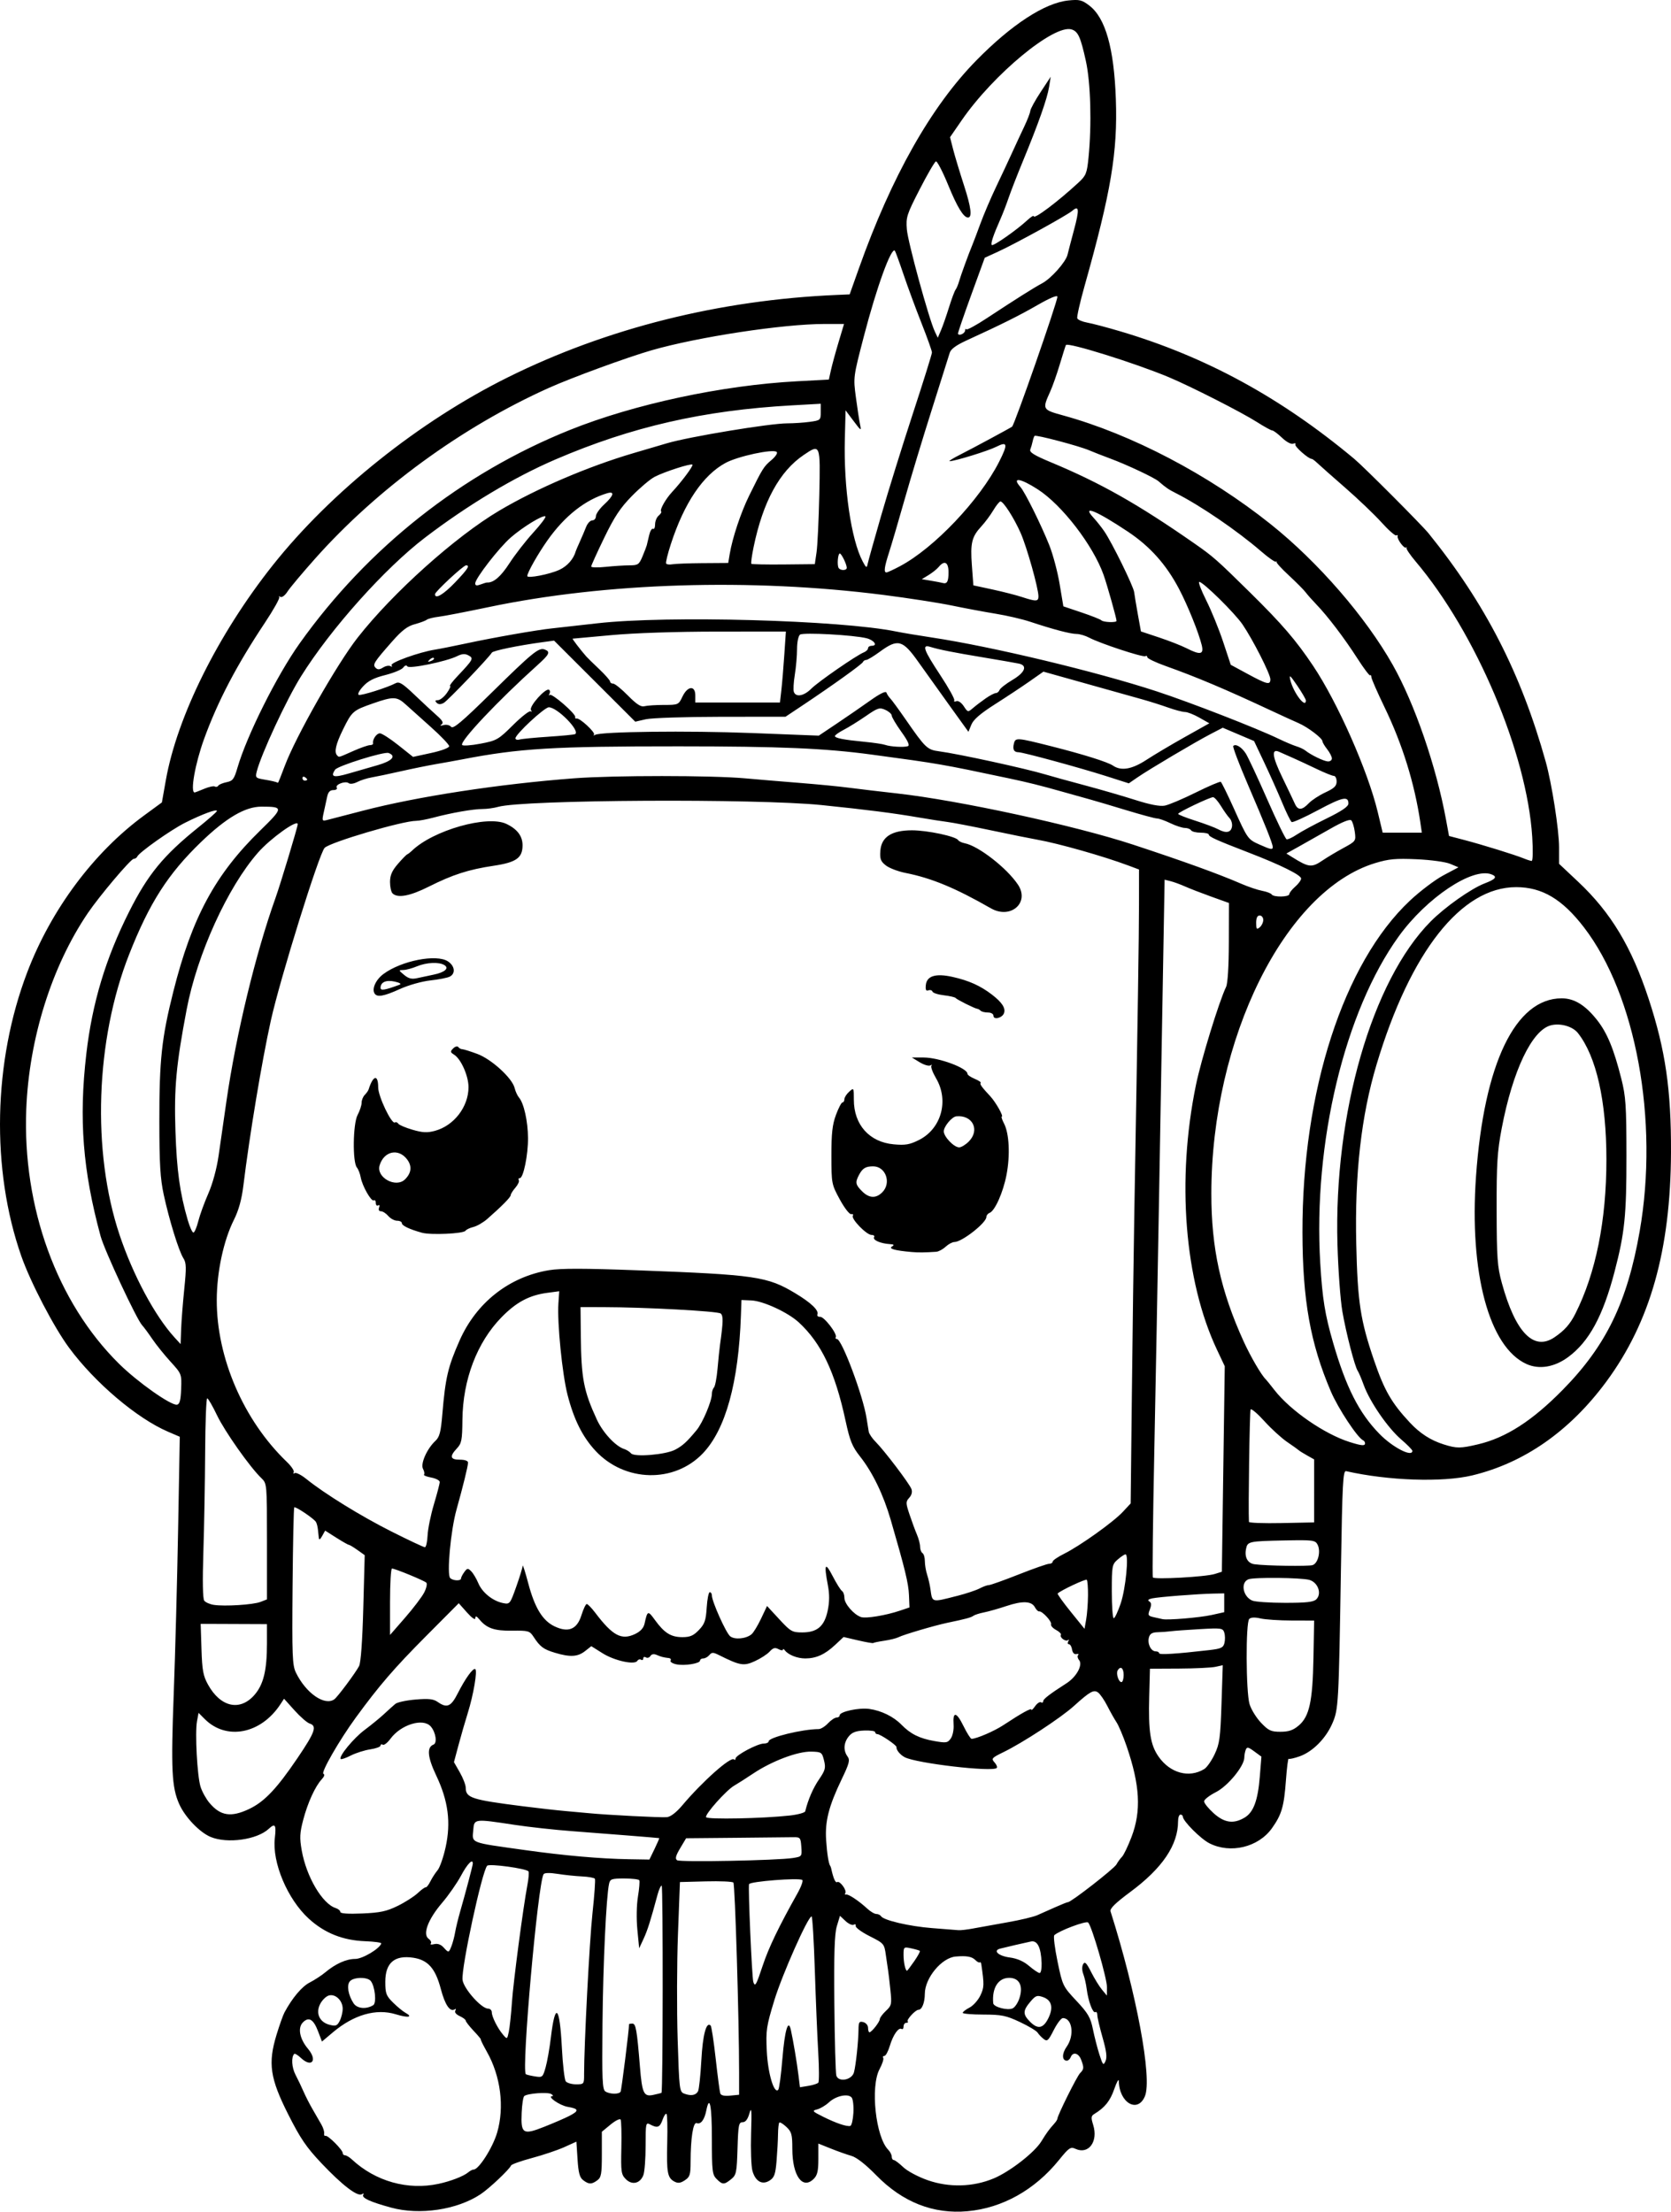 <?xml version="1.0" encoding="UTF-8" standalone="no"?>
<!-- Created with Inkscape (http://www.inkscape.org/) -->

<svg
   width="186.824mm"
   height="247.32mm"
   viewBox="0 0 186.824 247.32"
   version="1.1"
   id="svg5"
   xml:space="preserve"
   xmlns="http://www.w3.org/2000/svg"
   xmlns:svg="http://www.w3.org/2000/svg"><defs
     id="defs2" /><g
     id="layer1"
     transform="translate(-24.934,123.574)"><path
       style="fill:#000000;stroke-width:0.265"
       d="m 68.672,123.293 c -2.347,-0.64 -3.335,-1.093 -3.126,-1.432 0.097,-0.156 0.032,-0.184 -0.156,-0.068 -0.485,0.3 -2.188,-1.005 -4.504,-3.452 -1.698,-1.793 -2.362,-2.769 -3.721,-5.461 -2.043,-4.048 -2.288,-5.715 -1.315,-8.912 0.329,-1.081 0.732,-2.212 0.895,-2.514 0.878,-1.626 1.945,-2.891 2.811,-3.333 0.536,-0.274 1.319,-0.784 1.738,-1.134 1.159,-0.968 2.359,-1.505 3.359,-1.505 0.81,0 2.739,-1.149 2.908,-1.732 0.029,-0.099 -0.781,-0.211 -1.8,-0.249 -2.495,-0.092 -4.543,-0.912 -6.305,-2.522 -2.386,-2.18 -4.118,-6.297 -3.795,-9.02 0.175,-1.48 0.035,-1.692 -0.68,-1.026 -1.309,1.219 -4.627,1.685 -6.492,0.911 -1.243,-0.516 -2.876,-2.227 -3.526,-3.695 -0.827,-1.87 -0.925,-3.855 -0.607,-12.301 0.167,-4.438 0.388,-12.724 0.491,-18.413 l 0.187,-10.343 -1.32,-0.568 c -3.486,-1.499 -8.169,-5.474 -11.062,-9.39 -1.696,-2.295 -4.313,-7.32 -5.338,-10.249 -3.396,-9.71 -3.144,-21.74 0.664,-31.735 2.674,-7.018 7.429,-13.401 13.058,-17.528 l 1.997,-1.465 0.439,-2.476 c 1.263,-7.127 5.838,-16.33 11.952,-24.04 6.512,-8.211 16.365,-16.09 26.282,-21.016 11.084,-5.505 23.667,-8.657 36.803,-9.218 l 1.419,-0.061 1.034,-2.91 c 3.646,-10.264 8.064,-18.09 13.128,-23.252 3.933,-4.009 7.65,-6.433 10.285,-6.705 1.246,-0.129 1.52,-0.062 2.346,0.568 1.807,1.378 2.768,4.768 2.968,10.472 0.208,5.93 -0.53,10.337 -3.5,20.898 -0.511,1.817 -0.877,3.439 -0.814,3.605 0.064,0.166 0.571,0.383 1.129,0.483 0.557,0.1 2.198,0.533 3.647,0.962 9.584,2.837 17.988,7.416 26.197,14.275 1.087,0.908 7.541,7.379 8.313,8.334 6.323,7.827 10.327,15.636 13.089,25.527 0.685,2.451 1.493,7.64 1.493,9.58 v 1.838 l 2.136,2.009 c 3.663,3.446 5.974,7.288 7.887,13.116 1.868,5.69 2.516,10.143 2.49,17.113 -0.041,10.925 -2.32,19.013 -7.233,25.671 -4.07,5.515 -9.169,9.082 -14.982,10.481 -3.325,0.8 -9.383,0.596 -14.11,-0.475 -0.346,-0.078 -0.42,1.327 -0.575,10.89 -0.248,15.299 -0.274,15.752 -0.98,17.359 -0.736,1.673 -2.197,3.133 -3.646,3.644 -0.605,0.213 -1.154,0.334 -1.22,0.269 -0.066,-0.066 -0.203,1.019 -0.305,2.409 -0.216,2.941 -0.472,3.82 -1.56,5.354 -1.513,2.133 -4.644,2.889 -6.999,1.688 -0.989,-0.505 -2.971,-2.499 -2.971,-2.989 0,-0.119 -0.119,-0.217 -0.265,-0.217 -0.146,0 -0.265,0.336 -0.265,0.746 0,2.647 -1.749,5.24 -5.322,7.89 -1.684,1.249 -2.325,1.877 -2.228,2.183 2.906,9.155 4.675,18.665 3.846,20.667 -0.808,1.95 -2.881,0.748 -2.919,-1.693 -0.005,-0.306 -0.234,0.098 -0.51,0.896 -0.459,1.329 -1.052,2.071 -2.223,2.781 -0.372,0.226 -0.392,0.406 -0.135,1.229 0.582,1.859 -0.511,3.343 -1.972,2.677 -0.558,-0.254 -0.728,-0.139 -1.85,1.247 -2.709,3.347 -6.324,5.371 -10.226,5.727 -3.82,0.348 -7.258,-1.005 -10.201,-4.015 -1.197,-1.225 -2.202,-2.01 -2.786,-2.176 -0.502,-0.143 -1.538,-0.511 -2.302,-0.817 l -1.389,-0.557 v 1.716 c 0,1.341 -0.111,1.827 -0.51,2.225 -1.26,1.26 -2.401,-0.339 -2.401,-3.365 0,-1.593 -0.081,-1.89 -0.66,-2.435 -0.363,-0.341 -0.72,-0.56 -0.794,-0.487 -0.073,0.073 -0.139,0.659 -0.146,1.302 -0.007,0.643 -0.079,1.978 -0.16,2.967 -0.123,1.5 -0.249,1.865 -0.763,2.202 -0.833,0.546 -1.608,0.114 -1.938,-1.081 -0.138,-0.501 -0.206,-2.375 -0.15,-4.164 0.083,-2.639 0.048,-3.065 -0.183,-2.26 -0.194,0.677 -0.438,0.992 -0.764,0.992 -0.429,0 -0.489,0.311 -0.569,2.934 -0.083,2.71 -0.137,2.973 -0.714,3.44 -0.784,0.634 -0.969,0.631 -1.624,-0.024 -0.482,-0.482 -0.529,-0.882 -0.529,-4.498 0,-3.742 -0.255,-5.01 -0.63,-3.134 -0.204,1.022 -0.619,1.558 -1.071,1.385 -0.39,-0.15 -0.675,1.666 -0.678,4.323 -0.002,1.452 -0.079,1.698 -0.646,2.069 -0.491,0.322 -0.769,0.355 -1.173,0.139 -0.769,-0.412 -0.879,-1.019 -0.793,-4.381 0.042,-1.662 0.006,-3.093 -0.081,-3.18 -0.087,-0.087 -0.285,0.205 -0.44,0.649 -0.301,0.863 -0.573,0.968 -1.385,0.533 -0.49,-0.262 -0.512,-0.162 -0.512,2.364 0,1.451 -0.112,2.933 -0.249,3.294 -0.36,0.947 -1.266,1.156 -1.964,0.454 -0.517,-0.52 -0.559,-0.813 -0.499,-3.495 0.036,-1.61 -0.002,-3.036 -0.084,-3.169 -0.082,-0.133 -0.587,0.12 -1.123,0.562 l -0.974,0.803 v 2.529 c 0,2.198 -0.067,2.578 -0.514,2.905 -0.637,0.467 -0.937,0.463 -1.576,-0.021 -0.389,-0.294 -0.531,-0.823 -0.628,-2.343 l -0.126,-1.963 -1.356,0.612 c -0.746,0.337 -2.368,0.883 -3.605,1.215 -1.237,0.332 -2.292,0.708 -2.345,0.836 -0.184,0.448 -2.444,2.579 -3.42,3.225 -2.622,1.735 -6.796,2.359 -9.978,1.491 z m 5.292,-2.661 c 1.344,-0.288 2.787,-0.845 3.303,-1.273 0.22,-0.183 0.495,-0.328 0.609,-0.322 0.567,0.029 2.145,-2.44 2.638,-4.128 0.837,-2.863 0.402,-6.302 -1.142,-9.041 -0.431,-0.764 -0.738,-1.389 -0.683,-1.389 0.055,0 -0.301,-0.425 -0.791,-0.945 -0.49,-0.52 -0.891,-1.036 -0.891,-1.148 0,-0.112 -0.304,-0.342 -0.676,-0.511 -0.404,-0.184 -0.601,-0.431 -0.488,-0.613 0.106,-0.172 0.072,-0.233 -0.078,-0.14 -0.52,0.321 -1.078,-0.504 -1.547,-2.286 -0.603,-2.295 -1.44,-3.241 -3.085,-3.488 -2.096,-0.314 -3.121,0.57 -3.121,2.693 0,1.299 0.096,1.558 0.86,2.316 0.473,0.469 1.097,0.984 1.387,1.144 0.902,0.498 0.304,0.595 -1.068,0.173 -2.197,-0.675 -4.693,0.039 -7.034,2.013 l -1.225,1.033 -0.442,-1.156 c -0.512,-1.341 -1.031,-1.646 -1.687,-0.989 -0.607,0.607 -0.371,1.843 0.563,2.953 1.096,1.302 0.424,2.166 -0.794,1.022 -0.336,-0.316 -0.669,-0.517 -0.739,-0.447 -0.358,0.358 -0.286,1.523 0.145,2.344 0.268,0.509 0.667,1.343 0.886,1.852 0.22,0.509 0.675,1.402 1.013,1.984 0.337,0.582 0.783,1.356 0.99,1.72 0.207,0.364 0.346,0.812 0.309,0.996 -0.037,0.184 0.031,0.303 0.152,0.265 0.269,-0.086 1.922,1.568 1.922,1.923 0,0.141 0.119,0.255 0.265,0.255 0.146,0 0.489,0.208 0.762,0.463 2.636,2.452 6.24,3.466 9.689,2.726 z m 62.05,-0.596 c 1.827,-0.764 4.58,-2.904 5.349,-4.157 0.587,-0.958 0.855,-1.325 1.459,-1.998 0.182,-0.203 0.331,-0.439 0.331,-0.525 0,-0.352 2.188,-4.753 2.535,-5.1 0.444,-0.444 0.458,-0.615 0.117,-1.511 -0.284,-0.748 -0.922,-0.903 -1.161,-0.282 -0.084,0.218 -0.279,0.397 -0.433,0.397 -0.556,0 -0.568,-0.79 -0.025,-1.553 0.897,-1.259 0.641,-3.21 -0.421,-3.21 -0.187,0 -0.646,0.604 -1.02,1.343 -0.605,1.193 -0.731,1.304 -1.129,0.992 -0.247,-0.193 -0.551,-0.513 -0.677,-0.712 -0.126,-0.199 -1.019,-0.732 -1.984,-1.186 -1.544,-0.725 -2.035,-0.825 -4.071,-0.829 -1.273,-0.002 -2.315,-0.09 -2.315,-0.196 0,-0.106 0.341,-0.369 0.758,-0.585 0.417,-0.216 0.964,-0.826 1.216,-1.357 0.428,-0.903 0.437,-1.198 0.103,-3.49 -0.026,-0.182 -0.102,-0.277 -0.168,-0.211 -0.066,0.066 -0.293,-0.053 -0.504,-0.265 -0.387,-0.387 -0.979,-0.491 -2.196,-0.386 -1.563,0.134 -3.439,2.401 -3.446,4.164 -0.004,0.996 -0.321,1.791 -0.714,1.791 -0.329,0 -1.371,1.13 -1.2,1.301 0.085,0.085 0.015,0.154 -0.154,0.154 -0.17,0 -0.309,0.186 -0.309,0.412 0,0.227 -0.098,0.352 -0.217,0.278 -0.343,-0.212 -0.953,0.662 -1.32,1.889 -0.185,0.618 -0.457,1.124 -0.606,1.124 -0.148,0 -0.207,0.101 -0.13,0.225 0.077,0.124 -0.109,0.69 -0.412,1.257 -1.045,1.954 -0.433,7.608 0.975,9.016 0.213,0.213 0.387,0.558 0.387,0.765 0,0.208 0.101,0.378 0.225,0.378 0.124,0 0.599,0.357 1.057,0.794 0.469,0.448 1.668,1.087 2.751,1.466 2.381,0.833 5.06,0.761 7.35,-0.196 z M 88.582,113.039 c 1.124,-0.577 1.085,-0.803 -0.175,-1.016 -0.894,-0.151 -2.38,-1.187 -1.718,-1.199 0.132,-0.002 0.08,-0.105 -0.116,-0.229 -0.393,-0.249 -2.698,-0.078 -3.031,0.226 -0.116,0.106 -0.244,0.937 -0.284,1.848 -0.105,2.377 0.14,2.53 2.539,1.577 1.059,-0.42 2.312,-0.963 2.785,-1.206 z m 31.765,-0.335 c 0.044,-0.764 -0.043,-1.538 -0.193,-1.72 -0.4,-0.482 -1.748,-0.199 -2.537,0.532 -0.374,0.347 -0.971,0.703 -1.327,0.793 -0.596,0.15 -0.544,0.214 0.669,0.818 1.457,0.726 2.638,1.126 3.042,1.03 0.146,-0.035 0.301,-0.688 0.345,-1.453 z m -21.454,-2.251 c 0.161,-0.136 0.18,-23.173 0.019,-23.173 -0.103,5.8e-5 -0.308,0.447 -0.455,0.992 -0.805,2.99 -1.126,4.003 -1.57,4.961 l -0.491,1.058 -0.202,-2.072 c -0.118,-1.204 -0.091,-2.756 0.065,-3.704 0.147,-0.898 0.214,-1.722 0.15,-1.831 -0.064,-0.109 -0.822,-0.198 -1.684,-0.198 -1.41,0 -1.58,0.06 -1.696,0.595 -0.318,1.464 -0.667,8.881 -0.734,15.62 -0.063,6.301 -0.016,7.387 0.324,7.603 0.499,0.316 1.51,0.333 1.698,0.029 0.101,-0.164 0.947,-6.912 0.947,-7.556 0,-0.035 0.167,-0.063 0.372,-0.063 0.388,0 0.509,0.689 0.844,4.807 0.245,3.01 0.427,3.394 1.497,3.165 0.472,-0.101 0.885,-0.206 0.917,-0.233 z m 4.084,-0.177 c 0.111,-0.206 0.277,-1.765 0.37,-3.466 0.156,-2.859 0.558,-4.361 1.04,-3.879 0.094,0.094 0.348,1.761 0.564,3.704 0.216,1.943 0.446,3.69 0.511,3.882 0.078,0.231 0.454,0.316 1.112,0.251 l 0.994,-0.098 v -2.5 c 0,-5.909 -0.455,-21.039 -0.639,-21.229 -0.11,-0.114 -1.5,-0.174 -3.088,-0.132 l -2.888,0.076 -0.22,5.821 c -0.121,3.201 -0.137,8.479 -0.036,11.727 0.178,5.707 0.203,5.914 0.75,6.117 0.75,0.279 1.286,0.184 1.532,-0.273 z m 9.434,-3.642 c 0.257,-3.184 0.661,-4.536 0.951,-3.186 0.275,1.275 0.662,3.58 0.833,4.963 l 0.176,1.419 0.94,-0.153 c 0.517,-0.084 1.019,-0.246 1.116,-0.361 0.097,-0.114 0.091,-1.637 -0.012,-3.383 -0.103,-1.746 -0.274,-5.884 -0.381,-9.194 -0.106,-3.311 -0.269,-6.016 -0.362,-6.013 -0.408,0.016 -3.285,6.496 -4.164,9.377 -0.893,2.928 -0.956,3.356 -0.844,5.689 0.119,2.475 0.812,4.817 1.279,4.323 0.111,-0.118 0.321,-1.685 0.466,-3.482 z M 90.236,108.441 c 0,-3.381 0.602,-14.954 0.939,-18.067 0.218,-2.009 0.34,-3.744 0.272,-3.855 -0.069,-0.111 -0.715,-0.229 -1.436,-0.262 -0.721,-0.033 -1.948,-0.161 -2.726,-0.284 -0.892,-0.142 -1.475,-0.128 -1.577,0.036 -0.637,1.018 -2.487,21.86 -1.986,22.361 0.054,0.054 0.501,0.164 0.993,0.244 0.866,0.14 0.904,0.109 1.22,-1.004 0.179,-0.632 0.444,-2.138 0.589,-3.348 0.483,-4.036 0.987,-3.565 1.228,1.147 0.097,1.889 0.293,3.583 0.437,3.764 0.144,0.182 0.663,0.331 1.155,0.331 0.867,0 0.894,-0.032 0.894,-1.064 z m 30.175,-0.277 c 0.216,-0.813 0.493,-3.438 0.507,-4.786 0.008,-0.835 0.082,-0.949 0.539,-0.829 0.293,0.077 0.529,0.361 0.529,0.637 0,0.274 0.07,0.498 0.156,0.498 0.241,0 1.148,-1.155 1.158,-1.475 0.005,-0.157 0.313,-0.57 0.685,-0.92 0.636,-0.597 0.665,-0.739 0.496,-2.361 -0.099,-0.949 -0.211,-1.905 -0.248,-2.123 -0.038,-0.218 -0.151,-0.992 -0.252,-1.72 -0.18,-1.304 -0.207,-1.335 -1.817,-2.148 -0.899,-0.454 -1.601,-0.968 -1.561,-1.144 0.04,-0.176 -0.058,-0.239 -0.218,-0.14 -0.16,0.099 -0.571,-0.084 -0.915,-0.406 l -0.624,-0.586 -0.349,1.154 c -0.261,0.864 -0.331,3.044 -0.279,8.694 0.038,4.147 0.138,7.756 0.221,8.019 0.246,0.777 1.742,0.501 1.971,-0.364 z m 27.795,-3.887 c -0.322,-1.127 -0.586,-2.259 -0.587,-2.517 -5.3e-4,-0.258 -0.101,-0.407 -0.224,-0.331 -0.272,0.168 -0.791,-1.223 -0.964,-2.587 -0.07,-0.553 -0.242,-1.307 -0.382,-1.675 -0.152,-0.401 -0.159,-0.839 -0.017,-1.093 0.19,-0.34 0.369,-0.164 0.9,0.883 0.364,0.719 0.909,1.604 1.211,1.966 l 0.548,0.659 0.008,-0.926 c 0.008,-0.983 -1.69,-6.832 -2.104,-7.246 -0.221,-0.221 -3.215,0.9 -3.785,1.417 -0.116,0.105 0.046,1.428 0.36,2.941 0.561,2.709 0.593,2.775 2.107,4.394 1.312,1.403 1.582,1.867 1.848,3.178 0.171,0.844 0.499,2.123 0.73,2.841 0.381,1.187 0.443,1.253 0.678,0.725 0.191,-0.427 0.104,-1.124 -0.326,-2.629 z M 82.165,100.377 c 0.163,-2.345 1.26,-10.666 1.738,-13.186 0.135,-0.709 0.188,-1.381 0.119,-1.493 -0.2,-0.323 -4.378,-0.898 -4.622,-0.636 -0.575,0.616 -2.911,11.449 -2.752,12.762 0.117,0.973 2.106,3.214 2.853,3.214 0.23,0 0.418,0.185 0.418,0.41 0,0.5 0.658,1.807 1.27,2.522 0.441,0.515 0.453,0.508 0.631,-0.343 0.1,-0.478 0.256,-1.94 0.347,-3.25 z m -18.917,0.672 c 0,-0.927 -0.832,-1.706 -1.571,-1.471 -0.303,0.096 -0.728,0.518 -0.945,0.937 -0.532,1.03 -0.083,2.039 1.037,2.329 0.702,0.182 0.859,0.123 1.146,-0.431 0.183,-0.353 0.333,-0.967 0.333,-1.364 z m 78.904,1.044 c 0.577,-1.18 0.364,-2.007 -0.604,-2.344 -0.675,-0.235 -0.831,-0.177 -1.429,0.533 -0.841,1 -0.842,1.403 -0.003,2.242 0.859,0.859 1.468,0.73 2.036,-0.43 z m -3.246,-2.206 c 0.456,-1.381 0.004,-2.289 -1.14,-2.289 -1.229,0 -1.941,1.13 -1.786,2.837 0.039,0.434 1.637,0.847 2.191,0.566 0.243,-0.123 0.574,-0.624 0.736,-1.114 z m -72.244,0.769 c 0.396,-0.245 0.199,-2.134 -0.283,-2.715 -0.388,-0.468 -1.932,-0.435 -2.334,0.05 -0.367,0.442 -0.184,1.52 0.416,2.448 0.389,0.601 1.416,0.702 2.201,0.217 z m 43.554,-4.448 c 0.659,-1.989 1.793,-4.346 3.872,-8.049 0.423,-0.753 0.666,-1.432 0.541,-1.509 -0.421,-0.26 -5.844,0.168 -5.947,0.469 -0.12,0.351 0.321,10.469 0.477,10.941 0.194,0.59 0.322,0.365 1.056,-1.852 z m 31.174,-0.264 c -0.066,-1.752 -0.47,-2.563 -1.2,-2.41 -0.768,0.161 -2.847,0.643 -3.441,0.798 -0.839,0.219 -0.186,0.82 1.073,0.987 0.838,0.111 1.556,0.425 2.167,0.947 0.503,0.43 1.033,0.786 1.178,0.792 0.146,0.006 0.245,-0.495 0.222,-1.114 z m -14.242,-0.203 c 0.405,-0.585 0.689,-1.107 0.631,-1.16 -0.058,-0.053 -0.492,-0.179 -0.965,-0.281 -0.841,-0.18 -0.86,-0.164 -0.86,0.741 0,0.827 0.207,1.762 0.389,1.762 0.037,0 0.4,-0.478 0.805,-1.063 z m -51.724,-1.729 c 0.141,-0.371 0.32,-1.056 0.398,-1.521 0.078,-0.465 0.329,-1.501 0.559,-2.302 0.641,-2.235 1.406,-5.137 1.413,-5.358 0.02,-0.626 -0.598,5.29e-4 -1.305,1.323 -0.447,0.837 -1.404,2.212 -2.126,3.057 -1.57,1.836 -2.201,3.51 -1.514,4.013 0.244,0.179 0.357,0.42 0.25,0.536 -0.107,0.116 0.067,0.147 0.386,0.069 0.373,-0.092 0.742,0.036 1.033,0.358 0.577,0.637 0.598,0.633 0.905,-0.175 z m 58.389,-1.949 c 0.698,-0.133 2.401,-0.44 3.783,-0.682 1.382,-0.242 2.871,-0.596 3.307,-0.788 0.437,-0.192 1.353,-0.599 2.036,-0.905 0.683,-0.306 1.315,-0.557 1.403,-0.557 0.352,0 5.165,-3.748 5.417,-4.218 0.148,-0.277 0.427,-0.661 0.62,-0.854 0.193,-0.193 0.67,-1.187 1.06,-2.209 1.111,-2.909 0.954,-5.791 -0.553,-10.181 -0.375,-1.091 -0.878,-2.282 -1.118,-2.646 -0.24,-0.364 -0.707,-1.192 -1.037,-1.841 -0.33,-0.649 -0.795,-1.322 -1.033,-1.496 -0.476,-0.348 -0.91,-0.105 -2.693,1.508 -1.478,1.336 -5.703,4.104 -7.888,5.168 -1.303,0.634 -1.375,0.718 -0.992,1.142 0.228,0.252 0.339,0.532 0.248,0.623 -0.476,0.477 -8.971,-0.515 -10.286,-1.201 -0.516,-0.269 -0.968,-0.825 -0.924,-1.136 0.028,-0.203 -1.802,-1.444 -2.13,-1.444 -0.139,0 -0.253,-0.102 -0.253,-0.227 0,-0.125 -0.554,-0.204 -1.232,-0.176 -0.923,0.038 -1.354,0.202 -1.72,0.653 -0.572,0.707 -0.627,1.575 -0.141,2.24 0.299,0.408 0.208,0.765 -0.651,2.554 -1.445,3.01 -1.877,4.703 -1.737,6.805 0.102,1.542 0.285,2.676 0.467,2.902 0.029,0.036 0.073,0.155 0.097,0.265 0.246,1.13 0.476,1.65 0.674,1.528 0.294,-0.182 1.101,0.918 0.906,1.234 -0.077,0.125 -0.043,0.196 0.077,0.157 0.251,-0.082 1.441,0.709 2.379,1.579 0.353,0.327 0.807,0.595 1.011,0.595 0.203,0 0.438,0.111 0.522,0.247 0.285,0.46 3.173,1.136 5.699,1.332 1.382,0.108 2.716,0.213 2.964,0.234 0.247,0.021 1.021,-0.071 1.72,-0.204 z M 69.389,89.557 c 0.831,-0.407 1.843,-1.054 2.249,-1.436 0.406,-0.382 0.81,-0.674 0.899,-0.648 0.088,0.026 0.321,-0.275 0.517,-0.668 0.196,-0.393 0.558,-0.953 0.805,-1.244 0.247,-0.291 0.651,-1.45 0.898,-2.576 0.608,-2.769 0.292,-5.181 -1.048,-8.005 -0.985,-2.076 -1.081,-3.169 -0.306,-3.467 0.437,-0.168 0.252,-1.383 -0.309,-2.026 -0.849,-0.974 -3.334,-0.218 -4.502,1.37 -0.335,0.455 -0.722,0.758 -0.86,0.672 -0.138,-0.085 -0.251,-0.043 -0.251,0.095 0,0.138 -0.52,0.328 -1.156,0.424 -0.636,0.095 -1.61,0.405 -2.165,0.688 -0.555,0.283 -1.064,0.459 -1.132,0.391 -0.264,-0.264 1.443,-2.339 2.686,-3.262 0.719,-0.535 1.693,-1.332 2.164,-1.771 0.471,-0.439 1.037,-0.948 1.257,-1.131 0.22,-0.183 1.239,-0.402 2.264,-0.487 1.469,-0.122 1.993,-0.064 2.472,0.271 1.032,0.723 1.487,0.529 2.236,-0.951 0.85,-1.677 1.713,-2.876 1.961,-2.723 0.262,0.162 -0.198,2.872 -0.83,4.893 -0.296,0.946 -0.766,2.573 -1.044,3.615 l -0.506,1.895 0.656,1.147 c 0.361,0.631 0.657,1.401 0.659,1.71 0.006,1.141 0.646,1.349 6.407,2.079 1.703,0.216 3.846,0.457 4.763,0.536 0.916,0.079 2.083,0.186 2.592,0.236 1.977,0.197 8.104,0.511 8.731,0.447 0.413,-0.042 1.053,-0.532 1.703,-1.303 2.28,-2.705 5.441,-5.512 5.801,-5.153 0.093,0.093 0.169,0.049 0.169,-0.098 0,-0.367 2.456,-1.674 3.145,-1.674 0.308,0 0.56,-0.116 0.56,-0.257 0,-0.438 3.759,-1.356 5.594,-1.365 0.239,-0.001 0.706,-0.292 1.038,-0.645 0.332,-0.354 0.762,-0.643 0.955,-0.643 0.193,0 0.351,-0.114 0.351,-0.254 0,-0.408 2.148,-0.872 3.305,-0.712 1.353,0.186 2.721,0.858 3.613,1.773 1.003,1.03 2.005,1.527 3.666,1.819 1.329,0.234 1.488,0.209 1.84,-0.291 0.215,-0.306 0.353,-0.988 0.312,-1.546 -0.109,-1.511 0.317,-1.453 1.104,0.152 0.389,0.793 0.797,1.439 0.908,1.437 0.564,-0.011 2.524,-0.855 3.544,-1.527 2.07,-1.363 3.14,-1.956 3.14,-1.739 0,0.117 0.187,-0.054 0.415,-0.38 0.228,-0.326 0.526,-0.524 0.661,-0.44 0.136,0.084 0.246,0.028 0.246,-0.125 0,-0.237 0.733,-0.8 2.608,-2.003 1.126,-0.723 1.848,-2.058 1.403,-2.595 -0.166,-0.2 -0.214,-0.452 -0.106,-0.56 0.108,-0.108 0.02,-0.156 -0.194,-0.108 -0.238,0.054 -0.426,-0.145 -0.481,-0.507 -0.05,-0.327 -0.209,-0.595 -0.353,-0.595 -0.144,0 -0.176,-0.149 -0.071,-0.331 0.105,-0.182 0.093,-0.242 -0.026,-0.135 -0.254,0.23 -0.977,-0.297 -0.8,-0.583 0.066,-0.107 -0.177,-0.354 -0.541,-0.549 -0.364,-0.195 -0.616,-0.481 -0.559,-0.635 0.111,-0.305 -1.004,-1.507 -1.336,-1.44 -0.112,0.023 -0.322,-0.184 -0.468,-0.458 -0.372,-0.702 -1.384,-0.745 -3.201,-0.136 -0.859,0.288 -1.979,0.605 -2.488,0.706 -0.509,0.1 -1.045,0.272 -1.191,0.381 -0.261,0.196 -0.841,0.352 -2.91,0.783 -1.395,0.291 -4.912,1.328 -5.458,1.61 -0.237,0.123 -0.952,0.3 -1.587,0.395 -0.636,0.095 -1.193,0.209 -1.239,0.255 -0.046,0.045 -0.811,-0.087 -1.701,-0.295 l -1.618,-0.377 -0.945,0.885 c -1.143,1.07 -2.12,1.512 -3.343,1.512 -0.903,0 -1.914,-0.408 -2.295,-0.926 -0.107,-0.146 -0.196,-0.171 -0.198,-0.057 -0.002,0.114 -0.227,0.088 -0.5,-0.058 -0.384,-0.206 -0.606,-0.143 -0.986,0.276 -0.269,0.298 -1.015,0.781 -1.658,1.073 -1.246,0.568 -1.635,0.5 -4.056,-0.706 -0.603,-0.3 -0.761,-0.297 -1.025,0.021 -0.172,0.207 -0.476,0.376 -0.676,0.376 -0.2,0 -0.364,0.106 -0.364,0.235 0,0.341 -1.766,0.62 -2.67,0.421 -0.426,-0.093 -0.706,-0.279 -0.624,-0.413 0.083,-0.134 -0.006,-0.261 -0.196,-0.283 -0.603,-0.07 -0.863,-0.138 -1.365,-0.355 -0.313,-0.135 -0.565,-0.09 -0.698,0.126 -0.115,0.185 -0.341,0.255 -0.502,0.155 -0.162,-0.1 -0.294,-0.049 -0.294,0.114 0,0.163 -0.111,0.227 -0.246,0.144 -0.135,-0.084 -0.325,-0.026 -0.42,0.129 -0.298,0.482 -2.557,-0.014 -3.892,-0.855 l -1.251,-0.788 -0.703,0.553 c -0.822,0.646 -1.669,0.693 -3.358,0.185 -1.296,-0.39 -1.662,-0.663 -2.399,-1.79 -0.43,-0.658 -0.582,-0.702 -2.364,-0.678 -1.994,0.027 -2.856,-0.264 -3.67,-1.238 -0.346,-0.414 -0.467,-0.455 -0.474,-0.16 -0.005,0.236 -0.382,-0.022 -0.931,-0.639 l -0.922,-1.035 -3.661,3.681 c -3.551,3.57 -5.233,5.522 -7.849,9.105 -1.846,2.529 -3.946,6.184 -3.617,6.294 0.171,0.057 0.095,0.299 -0.189,0.604 -0.733,0.787 -1.571,2.622 -2.076,4.546 -0.386,1.472 -0.412,2.015 -0.163,3.421 0.521,2.942 2.302,5.963 3.794,6.437 0.287,0.091 0.521,0.288 0.521,0.438 0,0.175 0.878,0.235 2.447,0.168 2.011,-0.086 2.717,-0.237 3.958,-0.845 z m 44.21,-5.363 c 0.992,-0.158 1.005,-0.175 0.926,-1.249 -0.076,-1.039 -0.119,-1.088 -0.939,-1.074 -0.473,0.008 -3.353,0.038 -6.401,0.066 l -5.541,0.051 -0.665,1.116 c -0.497,0.833 -0.584,1.173 -0.346,1.342 0.335,0.237 11.228,0.025 12.967,-0.252 z M 98.117,83.179 c 0.318,-0.655 0.55,-1.197 0.516,-1.206 -0.116,-0.028 -6.124,-0.509 -9.718,-0.777 -1.963,-0.147 -4.88,-0.467 -6.482,-0.712 -4.458,-0.682 -4.484,-0.679 -4.584,0.547 -0.127,1.545 -0.502,1.397 5.761,2.276 4.432,0.622 8.432,0.974 11.667,1.026 l 2.262,0.037 z m 65.955,-3.492 c 1.008,-0.595 1.498,-1.913 1.714,-4.607 l 0.178,-2.219 -0.798,-0.585 c -0.683,-0.501 -0.821,-0.526 -0.955,-0.177 -0.086,0.225 -0.157,0.609 -0.157,0.853 0,0.958 -1.838,3.2 -3.181,3.881 -0.724,0.367 -1.317,0.83 -1.317,1.029 0,0.199 0.477,0.792 1.059,1.318 1.2,1.084 2.226,1.235 3.456,0.507 z m -50.86,-0.239 c 0.923,-0.102 1.709,-0.316 1.749,-0.476 0.322,-1.312 0.874,-2.588 1.544,-3.568 0.696,-1.018 0.765,-1.279 0.558,-2.117 -0.226,-0.914 -0.288,-0.957 -1.427,-0.987 -1.502,-0.039 -4.387,1.047 -6.466,2.432 -0.856,0.571 -1.82,1.186 -2.141,1.367 -0.88,0.495 -3.329,3.245 -3.15,3.536 0.166,0.268 6.338,0.145 9.333,-0.187 z M 52.797,78.71 c 1.698,-0.806 3.082,-2.265 5.407,-5.702 1.964,-2.904 2.201,-3.578 1.352,-3.847 -0.285,-0.09 -1.046,-0.752 -1.691,-1.47 l -1.174,-1.306 -0.404,0.617 c -2.179,3.325 -6.037,4.081 -8.46,1.658 l -0.693,-0.693 -0.174,0.929 c -0.24,1.277 0.021,6.13 0.394,7.331 0.168,0.541 0.618,1.356 1.001,1.811 1.226,1.457 2.412,1.637 4.443,0.673 z M 159.579,74.244 c 0.291,-0.179 0.81,-0.921 1.155,-1.649 0.554,-1.17 0.643,-1.823 0.768,-5.64 l 0.142,-4.317 -0.818,0.18 c -0.45,0.099 -2.282,0.187 -4.071,0.196 l -3.253,0.016 -0.081,3.063 c -0.105,3.958 0.124,5.445 1.044,6.764 1.295,1.856 3.42,2.433 5.115,1.387 z m 10.54,-4.847 c 1.207,-1.016 1.574,-2.689 1.664,-7.584 l 0.076,-4.168 -2.514,-0.006 c -1.382,-0.003 -2.951,-0.108 -3.485,-0.232 -0.635,-0.148 -1.071,-0.127 -1.257,0.059 -0.403,0.403 -0.374,8.156 0.036,9.523 0.176,0.589 0.753,1.526 1.282,2.081 0.841,0.884 1.113,1.01 2.172,1.01 0.917,0 1.409,-0.166 2.025,-0.684 z M 53.376,65.968 c 1.016,-1.159 1.406,-2.757 1.405,-5.754 l -8e-4,-2.17 -3.705,-0.015 -3.705,-0.015 0.089,2.813 c 0.075,2.378 0.188,2.993 0.729,3.974 1.395,2.527 3.569,3.016 5.188,1.168 z m 8.947,0.472 c 0.368,-0.269 2.379,-2.973 2.758,-3.708 0.195,-0.378 0.371,-2.807 0.47,-6.502 l 0.159,-5.899 -0.809,-0.576 c -0.445,-0.317 -0.876,-0.576 -0.957,-0.576 -0.082,0 -0.713,-0.358 -1.404,-0.796 l -1.255,-0.796 -0.332,0.598 c -0.229,0.411 -0.345,0.474 -0.375,0.201 -0.024,-0.218 -0.07,-0.649 -0.104,-0.956 -0.033,-0.308 -0.132,-0.675 -0.219,-0.816 -0.236,-0.381 -2.29,-1.764 -2.423,-1.631 -0.063,0.063 -0.148,4.04 -0.189,8.837 -0.066,7.776 -0.025,8.822 0.377,9.648 1.125,2.309 3.227,3.761 4.303,2.973 z m 88.238,-2.708 c 0,-0.781 -0.339,-1.05 -0.663,-0.527 -0.213,0.345 0.095,1.321 0.416,1.321 0.136,0 0.247,-0.357 0.247,-0.794 z m 9.593,-2.788 c 1.303,-0.15 1.545,-0.264 1.678,-0.791 0.085,-0.339 0.077,-0.859 -0.017,-1.156 -0.161,-0.509 -0.32,-0.532 -2.736,-0.394 -1.41,0.081 -2.862,0.186 -3.226,0.235 -0.364,0.049 -1.035,0.098 -1.49,0.11 -0.617,0.016 -0.867,0.168 -0.979,0.594 -0.183,0.699 0.232,1.545 0.759,1.545 0.213,0 0.388,0.095 0.388,0.211 0,0.195 1.888,0.077 5.624,-0.353 z M 108.961,59.175 c 0.213,-0.177 0.689,-0.96 1.059,-1.74 l 0.672,-1.419 1.364,1.477 c 1.272,1.377 1.445,1.477 2.569,1.477 1.685,0 2.485,-0.688 2.852,-2.454 0.2,-0.966 0.206,-1.817 0.018,-2.809 -0.456,-2.406 -0.316,-2.68 0.531,-1.039 0.427,0.826 0.897,1.578 1.046,1.669 0.148,0.092 0.27,0.441 0.27,0.777 0,0.66 1.073,1.89 1.87,2.143 0.559,0.177 2.764,-0.189 4.348,-0.723 l 1.058,-0.356 -0.058,-1.387 c -0.055,-1.315 -0.437,-2.888 -2.034,-8.387 -0.825,-2.838 -2.025,-5.321 -3.442,-7.117 -0.873,-1.107 -1.127,-1.735 -1.614,-3.987 -1.18,-5.466 -2.708,-8.678 -5.234,-11.005 -1.203,-1.109 -3.969,-2.389 -5.286,-2.448 l -1.118,-0.049 -0.06,1.72 c -0.262,7.518 -1.711,12.766 -4.262,15.434 -3.201,3.349 -8.711,3.224 -11.979,-0.27 -1.462,-1.563 -2.44,-3.52 -3.15,-6.301 -0.59,-2.311 -1.161,-8.053 -1.015,-10.206 l 0.092,-1.355 -1.323,0.175 c -2.023,0.268 -3.471,1.039 -5.125,2.73 -2.741,2.801 -4.333,6.978 -4.376,11.478 -0.021,2.27 -0.091,2.63 -0.619,3.192 -0.844,0.899 -0.749,1.261 0.331,1.261 0.569,0 0.922,0.127 0.917,0.331 -0.012,0.414 -0.555,2.625 -1.292,5.259 -0.648,2.316 -1.102,7.247 -0.704,7.645 0.312,0.312 1.211,0.346 1.211,0.045 0,-0.118 0.164,-0.438 0.365,-0.713 0.329,-0.45 0.405,-0.459 0.774,-0.089 0.225,0.225 0.583,0.826 0.796,1.335 0.437,1.045 1.613,1.991 2.762,2.221 0.756,0.151 0.788,0.111 1.477,-1.83 0.387,-1.091 0.71,-2.144 0.717,-2.34 0.007,-0.195 0.288,0.686 0.625,1.958 0.727,2.747 1.604,4.182 2.945,4.818 1.546,0.734 2.51,0.332 3.002,-1.251 0.214,-0.688 0.481,-1.25 0.595,-1.25 0.114,0 0.539,0.439 0.946,0.975 1.957,2.581 2.938,3.104 4.464,2.376 0.595,-0.284 0.945,-0.669 1.053,-1.16 0.322,-1.469 0.374,-1.487 1.161,-0.4 1.052,1.452 1.792,1.914 3.066,1.914 0.859,0 1.24,-0.165 1.847,-0.798 0.647,-0.675 0.782,-1.063 0.874,-2.514 0.06,-0.943 0.214,-1.715 0.343,-1.715 0.129,0 0.234,0.162 0.234,0.36 0,0.673 1.586,4.21 2.051,4.575 0.512,0.401 1.771,0.279 2.387,-0.232 z M 72.359,54.508 c 0.253,-0.49 0.36,-0.985 0.239,-1.101 -0.252,-0.241 -3.506,-1.58 -3.838,-1.58 -0.12,0 -0.219,1.671 -0.219,3.713 v 3.713 l 1.679,-1.927 c 0.924,-1.06 1.886,-2.327 2.139,-2.817 z m 74.218,0.339 c 0.008,-0.885 -0.053,-1.678 -0.137,-1.761 -0.126,-0.126 -2.906,1.182 -3.255,1.53 -0.058,0.058 0.594,0.971 1.448,2.028 l 1.554,1.923 0.187,-1.055 c 0.103,-0.58 0.194,-1.779 0.202,-2.665 z m 13.805,2.178 1.424,-0.316 v -1.052 -1.052 l -1.191,0.023 c -1.755,0.034 -6.118,0.375 -6.865,0.535 -0.435,0.094 -0.54,0.206 -0.32,0.341 0.24,0.148 0.256,0.389 0.06,0.905 -0.243,0.64 -0.203,0.717 0.453,0.861 0.396,0.087 0.828,0.184 0.96,0.215 0.563,0.133 4.17,-0.17 5.48,-0.461 z M 150.232,55.729 c 0.557,-1.635 0.934,-5.49 0.538,-5.49 -0.113,0 -0.504,0.26 -0.869,0.577 -0.635,0.552 -0.663,0.705 -0.663,3.572 0,1.647 0.097,2.995 0.216,2.995 0.119,0 0.469,-0.744 0.779,-1.654 z m -96.178,-0.17 0.728,-0.28 v -6.478 c 0,-6.471 -7.9e-4,-6.479 -0.628,-7.084 -1.291,-1.246 -4.091,-5.219 -4.958,-7.032 -0.493,-1.033 -0.986,-1.885 -1.095,-1.893 -0.109,-0.008 -0.213,2.694 -0.231,6.004 -0.018,3.311 -0.107,8.33 -0.198,11.154 -0.106,3.279 -0.07,5.257 0.099,5.474 0.146,0.187 0.622,0.396 1.058,0.465 1.2,0.19 4.402,-0.011 5.226,-0.329 z M 172.108,55.262 c 0.636,-0.634 0.174,-1.899 -0.792,-2.167 -0.922,-0.255 -6.171,-0.308 -6.797,-0.068 -0.909,0.349 -0.637,1.921 0.413,2.381 0.318,0.14 1.972,0.254 3.676,0.254 2.412,0 3.187,-0.089 3.5,-0.4 z m -40.2,-0.363 c 1.019,-0.261 2.168,-0.643 2.554,-0.848 0.386,-0.205 0.85,-0.373 1.03,-0.373 0.18,0 1.682,-0.536 3.338,-1.191 1.656,-0.655 3.187,-1.191 3.402,-1.191 0.216,0 0.392,-0.108 0.392,-0.241 0,-0.133 0.579,-0.529 1.286,-0.882 1.775,-0.885 5.493,-3.538 6.556,-4.68 l 0.88,-0.945 0.136,-12.303 c 0.075,-6.767 0.195,-15.696 0.267,-19.844 0.4,-22.986 0.525,-31.221 0.528,-34.783 l 0.004,-3.959 -1.191,-0.447 c -2.771,-1.039 -7.847,-2.48 -10.186,-2.89 -0.728,-0.128 -3.049,-0.596 -5.159,-1.042 -2.11,-0.445 -4.313,-0.869 -4.895,-0.941 -0.582,-0.073 -2.011,-0.296 -3.175,-0.496 -2.85,-0.491 -5.788,-0.866 -10.848,-1.387 -7.266,-0.748 -33.399,-0.607 -36.196,0.195 -0.463,0.133 -1.253,0.242 -1.754,0.242 -1.04,0 -3.478,0.427 -5.482,0.96 -0.75,0.199 -1.622,0.363 -1.937,0.363 -1.512,0 -9.574,2.378 -10.225,3.016 -0.612,0.6 -4.984,14.638 -6.024,19.342 -1.002,4.534 -2.368,12.749 -3.063,18.417 -0.193,1.572 -0.521,2.764 -1.061,3.843 -1.159,2.319 -1.907,5.815 -1.916,8.957 -0.019,6.478 3.005,13.469 7.829,18.103 0.516,0.496 0.866,1.02 0.776,1.165 -0.09,0.145 -0.04,0.187 0.111,0.094 0.151,-0.093 0.735,0.203 1.298,0.658 2.038,1.647 6.123,4.168 9.531,5.882 1.914,0.963 3.589,1.75 3.723,1.75 0.134,0 0.27,-0.594 0.303,-1.319 0.033,-0.726 0.352,-2.294 0.709,-3.486 0.357,-1.192 0.649,-2.311 0.649,-2.488 0,-0.176 -0.429,-0.401 -0.953,-0.5 -0.524,-0.098 -0.886,-0.246 -0.803,-0.329 0.083,-0.083 0.032,-0.371 -0.113,-0.641 -0.305,-0.569 0.437,-2.246 1.383,-3.128 0.469,-0.437 0.609,-0.974 0.778,-2.987 0.344,-4.091 0.624,-5.287 1.929,-8.239 1.877,-4.245 5.539,-7.123 10,-7.862 1.303,-0.216 3.927,-0.212 9.922,0.013 13.186,0.495 14.49,0.686 17.627,2.578 1.746,1.053 2.63,1.898 2.457,2.348 -0.065,0.169 0.071,0.292 0.303,0.274 0.446,-0.035 1.958,1.937 1.747,2.279 -0.068,0.111 -0.011,0.201 0.127,0.201 0.55,0 2.936,6.372 3.318,8.864 0.089,0.582 0.199,1.259 0.243,1.504 0.044,0.245 0.396,0.761 0.78,1.145 0.96,0.96 3.756,4.645 3.991,5.26 0.122,0.319 0.033,0.676 -0.242,0.981 -0.403,0.445 -0.4,0.581 0.034,1.88 0.257,0.77 0.628,1.776 0.824,2.234 0.196,0.459 0.357,1.077 0.357,1.373 0,0.297 0.119,0.613 0.265,0.703 0.146,0.09 0.265,0.496 0.265,0.902 0,0.406 0.113,1.084 0.252,1.506 0.139,0.422 0.306,1.147 0.371,1.611 0.217,1.538 0.094,1.506 2.948,0.774 z m -5.027,-38.465 c -1.887,-0.166 -2.616,-0.365 -2.231,-0.609 0.294,-0.186 0.246,-0.248 -0.217,-0.277 -1.082,-0.067 -1.971,-0.466 -1.769,-0.792 0.081,-0.13 -0.055,-0.237 -0.301,-0.237 -0.549,0 -2.294,-1.799 -2.08,-2.145 0.085,-0.137 10e-4,-0.217 -0.186,-0.177 -0.187,0.04 -0.76,-0.701 -1.273,-1.647 -0.918,-1.694 -0.932,-1.767 -0.936,-4.895 -0.003,-2.502 0.105,-3.47 0.511,-4.564 0.283,-0.764 0.611,-1.389 0.728,-1.389 0.117,0 0.212,-0.16 0.212,-0.356 0,-0.196 0.238,-0.571 0.529,-0.835 0.523,-0.473 0.529,-0.462 0.529,0.896 0,2.795 1.737,4.737 4.458,4.983 1.298,0.118 1.779,0.036 2.811,-0.48 2.509,-1.253 3.388,-4.403 1.926,-6.898 -0.39,-0.665 -0.624,-1.304 -0.52,-1.419 0.104,-0.115 0.048,-0.128 -0.126,-0.029 -0.173,0.099 -0.709,-0.06 -1.191,-0.353 l -0.876,-0.534 1.323,0.003 c 1.724,0.004 4.895,1.184 4.895,1.822 0,0.124 0.361,0.375 0.802,0.558 0.441,0.183 0.746,0.388 0.677,0.457 -0.13,0.13 0.11,0.464 1.073,1.497 0.61,0.655 1.525,2.275 1.284,2.275 -0.08,0 0.037,0.353 0.26,0.785 0.574,1.111 0.691,3.53 0.275,5.711 -0.375,1.969 -1.296,4.041 -1.896,4.272 -0.197,0.076 -0.358,0.28 -0.358,0.454 0,0.657 -2.735,2.802 -3.574,2.802 -0.229,0 -0.673,0.238 -0.985,0.529 -0.312,0.291 -0.784,0.544 -1.047,0.562 -1.239,0.085 -1.998,0.094 -2.728,0.029 z m -3.307,-6.677 c 1.051,-1.051 0.388,-2.915 -1.033,-2.906 -0.835,0.005 -1.175,0.215 -1.573,0.971 -0.435,0.826 -0.386,1.085 0.345,1.815 0.787,0.787 1.553,0.828 2.261,0.12 z m 9.669,-5.677 c 1.283,-1.283 0.436,-3 -1.391,-2.821 -0.496,0.049 -1.399,1.133 -1.399,1.681 0,0.601 1.142,1.79 1.72,1.79 0.232,0 0.713,-0.292 1.07,-0.649 z M 72.112,14.277 c -1.39,-0.384 -2.249,-0.794 -2.249,-1.073 0,-0.149 -0.239,-0.271 -0.532,-0.271 -0.292,0 -0.736,-0.238 -0.985,-0.529 -0.249,-0.291 -0.618,-0.529 -0.819,-0.529 -0.222,0 -0.304,-0.161 -0.209,-0.411 0.09,-0.235 0.046,-0.342 -0.104,-0.249 -0.144,0.089 -0.262,-0.031 -0.262,-0.266 0,-0.235 -0.1,-0.366 -0.222,-0.291 -0.281,0.174 -1.291,-1.602 -1.469,-2.584 -0.074,-0.408 -0.266,-0.901 -0.427,-1.094 -0.499,-0.601 -0.441,-4.894 0.08,-5.873 0.248,-0.466 0.45,-1.082 0.45,-1.37 0,-0.288 0.157,-0.681 0.35,-0.873 0.192,-0.192 0.387,-0.469 0.433,-0.614 0.503,-1.602 1.07,-1.718 1.07,-0.22 0,0.999 1.5,4.142 1.868,3.914 0.117,-0.072 0.286,-0.012 0.376,0.134 0.09,0.146 0.806,0.452 1.59,0.68 1.133,0.329 1.648,0.355 2.504,0.125 2.133,-0.574 3.76,-2.688 3.76,-4.886 0,-1.259 -0.838,-3.15 -1.61,-3.632 -0.438,-0.274 -0.45,-0.355 -0.102,-0.703 0.219,-0.219 0.471,-0.286 0.568,-0.152 0.096,0.133 0.293,0.242 0.439,0.242 0.146,2.17e-4 0.904,0.237 1.686,0.527 1.596,0.591 3.916,2.715 4.178,3.825 0.088,0.371 0.311,0.853 0.496,1.071 0.537,0.633 0.981,2.635 0.997,4.498 0.016,1.886 -0.517,4.498 -0.918,4.498 -0.14,0 -0.19,0.104 -0.111,0.23 0.078,0.127 -0.093,0.502 -0.381,0.834 -0.288,0.332 -0.524,0.709 -0.524,0.837 0,0.229 -0.982,1.227 -2.613,2.657 -0.453,0.397 -1.152,0.803 -1.553,0.901 -0.401,0.098 -0.801,0.289 -0.89,0.424 -0.217,0.33 -3.871,0.499 -4.866,0.224 z m -1.888,-5.976 c 0.709,-0.709 0.79,-1.468 0.236,-2.213 -0.963,-1.295 -2.597,-0.95 -3.084,0.652 -0.412,1.355 1.826,2.582 2.848,1.561 z M 136.009,-9.979 c 0,-0.213 -0.263,-0.372 -0.617,-0.372 -0.34,0 -0.707,-0.089 -0.816,-0.198 -0.109,-0.109 -0.278,-0.206 -0.375,-0.216 -0.281,-0.028 -2.279,-1.024 -2.425,-1.209 -0.073,-0.092 -0.664,-0.228 -1.314,-0.303 -0.65,-0.074 -1.223,-0.26 -1.274,-0.413 -0.051,-0.153 -0.256,-0.215 -0.457,-0.138 -0.265,0.102 -0.343,-0.061 -0.286,-0.598 0.109,-1.025 1.107,-1.326 2.996,-0.904 1.812,0.405 3.098,0.983 4.384,1.968 1.146,0.879 1.57,1.535 1.355,2.097 -0.204,0.533 -1.171,0.768 -1.171,0.285 z M 66.811,-12.483 c -0.325,-0.526 0.145,-1.548 1.004,-2.182 2.008,-1.483 5.915,-2.246 7.197,-1.406 0.776,0.509 0.881,1.36 0.209,1.707 -0.255,0.132 -1.228,0.323 -2.163,0.425 -0.957,0.104 -2.447,0.524 -3.41,0.961 -1.812,0.822 -2.555,0.951 -2.837,0.496 z m 2.787,-0.971 c 0.245,-0.09 0.045,-0.225 -0.527,-0.353 -0.964,-0.216 -1.59,0.058 -1.59,0.697 0,0.34 0.463,0.265 2.117,-0.344 z m 3.792,-1.126 c 1.267,-0.257 1.795,-0.715 1.233,-1.07 -0.59,-0.373 -2.009,-0.309 -3.081,0.139 -0.522,0.218 -1.203,0.401 -1.513,0.406 -0.546,0.009 -0.544,0.025 0.089,0.551 0.492,0.409 0.849,0.498 1.455,0.361 0.442,-0.1 1.26,-0.274 1.817,-0.387 z m 62.331,-7.421 c -3.981,-2.281 -6.644,-3.385 -9.552,-3.959 -0.828,-0.163 -1.816,-0.542 -2.197,-0.841 -0.578,-0.454 -0.678,-0.722 -0.611,-1.63 0.114,-1.553 1.257,-2.294 3.537,-2.294 1.718,0 4.895,0.674 5.161,1.095 0.084,0.132 0.415,0.291 0.737,0.353 1.531,0.295 4.707,2.766 5.951,4.63 1.344,2.014 -0.822,3.907 -3.026,2.645 z M 68.818,-23.673 c -0.153,-0.153 -0.278,-0.726 -0.278,-1.274 0,-0.742 0.219,-1.252 0.86,-1.998 0.473,-0.551 0.951,-1.042 1.063,-1.091 0.112,-0.049 0.35,-0.232 0.529,-0.406 2.365,-2.291 8.439,-4.014 10.564,-2.997 1.212,0.58 1.801,1.36 1.801,2.387 0,1.412 -0.705,1.913 -3.218,2.289 -2.817,0.421 -4.587,0.991 -7.261,2.335 -2.11,1.061 -3.495,1.318 -4.06,0.753 z m 91.93,76.109 0.794,-0.25 0.162,-11.491 0.162,-11.491 -0.873,-1.852 c -3.637,-7.721 -4.53,-18.99 -2.346,-29.606 0.578,-2.812 2.586,-9.341 3.369,-10.961 0.182,-0.377 0.302,-2.315 0.308,-4.999 l 0.011,-4.384 -1.984,-0.713 c -1.091,-0.392 -2.408,-0.903 -2.925,-1.134 -0.517,-0.232 -1.243,-0.497 -1.612,-0.59 l -0.672,-0.169 -0.176,10.006 c -0.097,5.503 -0.294,16.852 -0.439,25.22 -0.145,8.367 -0.389,21.376 -0.542,28.907 -0.153,7.531 -0.224,13.782 -0.157,13.891 0.159,0.258 5.893,-0.06 6.92,-0.384 z m 10.938,-0.993 c 0.617,-0.196 0.945,-1.565 0.551,-2.301 -0.261,-0.487 -0.523,-0.52 -3.636,-0.457 -4.093,0.083 -4.195,0.106 -4.362,0.98 -0.174,0.913 0.196,1.574 0.941,1.68 1.265,0.18 6.024,0.251 6.507,0.098 z m 0.175,-8.298 v -3.522 l -0.794,-0.446 c -0.437,-0.245 -0.853,-0.506 -0.926,-0.579 -0.073,-0.073 -0.651,-0.485 -1.285,-0.915 -0.634,-0.43 -1.783,-1.479 -2.554,-2.331 -0.771,-0.852 -1.467,-1.443 -1.547,-1.314 -0.108,0.174 -0.271,11.261 -0.185,12.572 0.007,0.113 1.651,0.173 3.652,0.132 l 3.638,-0.074 z m -71.437,-4.61 c 0.832,-0.438 1.306,-0.871 2.393,-2.186 0.687,-0.831 1.708,-3.257 1.708,-4.058 0,-0.256 0.106,-0.579 0.236,-0.718 0.13,-0.138 0.309,-1.085 0.398,-2.103 0.089,-1.019 0.212,-2.209 0.273,-2.646 0.366,-2.611 0.38,-3.271 0.076,-3.517 -0.324,-0.262 -8.467,-0.702 -13.154,-0.711 l -2.514,-0.005 0.031,3.175 c 0.047,4.792 0.315,6.198 1.795,9.406 0.67,1.453 2.091,2.984 3.053,3.289 0.273,0.087 0.62,0.306 0.77,0.487 0.368,0.443 3.864,0.151 4.934,-0.412 z m 82.418,0.129 c -7e-5,-0.109 -0.568,-0.688 -1.263,-1.286 -1.488,-1.281 -3.489,-4.19 -4.168,-6.056 -0.265,-0.728 -0.567,-1.442 -0.671,-1.587 -0.33,-0.458 -1.312,-4.253 -1.727,-6.672 -0.219,-1.278 -0.465,-4.646 -0.546,-7.484 -0.418,-14.629 3.857,-29.466 10.398,-36.087 1.612,-1.631 4.546,-3.703 6.07,-4.285 1.234,-0.471 1.437,-0.744 0.749,-1.007 -2.118,-0.813 -7.252,2.621 -10.365,6.933 -6.045,8.372 -9.585,23.122 -8.775,36.563 0.239,3.962 0.524,5.729 1.432,8.864 1.451,5.01 2.899,7.864 5.176,10.201 1.479,1.519 3.69,2.659 3.69,1.903 z m 7.351,-0.73 c 3.114,-0.734 6.048,-2.622 9.451,-6.081 4.86,-4.94 7.23,-9.823 8.613,-17.742 2.161,-12.377 -0.417,-26.429 -6.235,-33.991 -2.426,-3.153 -4.673,-4.486 -7.57,-4.49 -6.141,-0.009 -11.838,7.23 -15.614,19.841 -1.714,5.725 -2.448,12.215 -2.269,20.066 0.148,6.491 0.462,8.541 1.992,13.017 1.145,3.351 1.958,4.762 4.003,6.952 1.139,1.22 2.329,1.985 3.806,2.447 1.442,0.451 1.842,0.449 3.825,-0.019 z m 5.406,-8.98 c -4.176,-1.885 -6.407,-10.181 -5.641,-20.986 0.893,-12.609 4.405,-19.905 9.58,-19.905 1.402,0 2.629,0.751 3.944,2.415 1.136,1.437 1.88,3.235 2.722,6.578 0.501,1.987 0.568,2.998 0.573,8.602 0.006,6.68 -0.193,8.629 -1.327,12.965 -1.304,4.986 -2.86,7.848 -5.205,9.569 -1.529,1.123 -3.231,1.402 -4.646,0.763 z m 3.137,-2.991 c 1.118,-0.758 1.737,-1.458 2.329,-2.631 2.291,-4.544 3.474,-10.426 3.472,-17.257 -0.002,-6.537 -1.122,-11.507 -3.182,-14.126 -0.587,-0.746 -1.952,-1.138 -3.024,-0.869 -2.11,0.53 -4.27,5.056 -5.501,11.529 -0.495,2.605 -0.578,3.936 -0.566,9.135 0.012,5.382 0.08,6.325 0.583,8.157 1.522,5.541 3.563,7.641 5.89,6.063 z m -21.185,11.864 c 0,-0.133 -0.092,-0.282 -0.205,-0.331 -0.625,-0.269 -2.804,-3.569 -3.623,-5.487 -2.288,-5.359 -3.153,-10.201 -3.17,-17.752 -0.037,-15.811 4.598,-30.138 12.002,-37.104 1.133,-1.066 2.821,-2.344 3.75,-2.839 l 1.689,-0.9 -0.922,-0.388 c -0.521,-0.219 -2.149,-0.442 -3.742,-0.514 -2.351,-0.105 -3.123,-0.034 -4.641,0.427 -10.089,3.064 -18.307,19.638 -18.322,36.952 -0.005,6.101 1.042,10.895 3.611,16.536 0.773,1.697 1.986,3.779 2.467,4.233 0.077,0.073 0.522,0.623 0.989,1.223 1.771,2.276 5.579,4.907 8.389,5.795 1.335,0.422 1.729,0.455 1.729,0.147 z M 45.187,31.747 c 0.062,-1.67 0.052,-1.695 -1.191,-3.058 -0.689,-0.756 -1.61,-1.901 -2.046,-2.546 -0.437,-0.645 -0.943,-1.33 -1.125,-1.522 -0.614,-0.649 -4.212,-8.368 -4.646,-9.969 -1.989,-7.332 -2.44,-13.079 -1.596,-20.36 0.661,-5.703 2.151,-10.66 4.774,-15.887 2.103,-4.19 3.847,-6.318 7.752,-9.456 1.091,-0.877 2.023,-1.696 2.071,-1.82 0.12,-0.311 -1.643,0.336 -3.579,1.313 -1.593,0.804 -5.156,3.331 -5.327,3.778 -0.049,0.127 -0.227,0.238 -0.397,0.248 -0.337,0.019 -3.832,4.158 -5.13,6.074 -4.031,5.954 -6.56,14.007 -6.875,21.895 -0.44,11.003 3.437,21.647 10.381,28.502 2.077,2.05 5.813,4.684 6.475,4.564 0.296,-0.054 0.413,-0.502 0.459,-1.756 z m 0.349,-11.187 c 0.247,-2.396 0.231,-2.916 -0.102,-3.44 -0.512,-0.804 -1.58,-4.259 -2.194,-7.099 -0.389,-1.802 -0.487,-3.433 -0.491,-8.202 -0.006,-6.875 0.258,-9.326 1.567,-14.526 2.082,-8.275 4.677,-13.083 9.723,-18.01 2.609,-2.548 2.614,-2.654 0.121,-2.654 -1.812,0 -3.93,1.241 -6.741,3.949 -3.701,3.565 -5.788,6.829 -8.052,12.587 -3.757,9.557 -4.181,22.039 -1.065,31.353 1.507,4.505 3.948,9.059 6.142,11.463 l 0.682,0.747 0.06,-1.673 c 0.033,-0.92 0.191,-2.943 0.351,-4.496 z m 1.562,-7.562 c 0.174,-0.691 0.679,-2.085 1.124,-3.098 0.487,-1.109 0.944,-2.792 1.151,-4.233 0.189,-1.316 0.584,-4.059 0.877,-6.096 1.072,-7.445 3.253,-16.484 5.481,-22.717 0.567,-1.586 2.491,-7.969 2.491,-8.263 0,-0.594 -3.038,1.577 -4.439,3.173 -3.398,3.87 -6.806,11.362 -7.979,17.541 -1.177,6.196 -1.414,8.759 -1.255,13.574 0.146,4.435 0.49,6.933 1.375,9.978 0.224,0.77 0.509,1.4 0.633,1.4 0.124,0 0.368,-0.566 0.542,-1.257 z M 166.171,-20.702 c 0,-0.273 -0.179,-0.497 -0.397,-0.497 -0.268,0 -0.397,0.268 -0.397,0.826 0,0.704 0.059,0.778 0.397,0.497 0.218,-0.181 0.397,-0.553 0.397,-0.826 z m 2.91,-2.88 c 0,-0.146 0.298,-0.525 0.661,-0.841 0.364,-0.316 0.661,-0.725 0.661,-0.908 0,-0.389 -2.279,-1.519 -5.821,-2.886 -3.664,-1.414 -4.498,-1.79 -4.498,-2.029 0,-0.118 -0.41,-0.214 -0.91,-0.214 -0.501,0 -0.984,-0.119 -1.074,-0.265 -0.09,-0.146 -0.4,-0.265 -0.69,-0.265 -0.289,0 -1.019,-0.238 -1.622,-0.529 -0.602,-0.291 -1.273,-0.529 -1.49,-0.529 -0.217,0 -1.772,-0.419 -3.456,-0.931 -1.684,-0.512 -3.478,-1.044 -3.988,-1.183 -0.509,-0.138 -1.938,-0.538 -3.175,-0.889 -2.393,-0.678 -3.821,-1.034 -5.953,-1.485 -7.571,-1.601 -7.759,-1.634 -15.346,-2.658 -5.209,-0.703 -10.225,-0.918 -21.564,-0.921 -14.043,-0.004 -17.795,0.222 -24.209,1.459 -0.728,0.14 -2.037,0.377 -2.91,0.526 -0.873,0.149 -2.659,0.513 -3.969,0.808 -1.31,0.295 -2.783,0.606 -3.274,0.689 -0.491,0.084 -1.199,0.311 -1.574,0.505 -0.385,0.2 -0.802,0.256 -0.959,0.13 -0.363,-0.291 -1.553,0.16 -1.338,0.507 0.091,0.147 -0.078,0.267 -0.375,0.267 -0.376,0 -0.586,0.221 -0.692,0.728 -0.084,0.4 -0.255,1.186 -0.381,1.747 -0.215,0.961 -0.196,1.011 0.346,0.876 0.316,-0.079 2.122,-0.547 4.014,-1.041 6.081,-1.587 15.272,-2.996 23.667,-3.629 4.416,-0.333 15.342,-0.33 19.063,0.005 1.528,0.137 4.326,0.372 6.218,0.521 1.892,0.149 4.333,0.388 5.424,0.531 1.091,0.143 3.495,0.428 5.341,0.634 6.9,0.768 19.921,3.593 26.409,5.729 5.675,1.869 9.566,3.277 12.115,4.384 0.77,0.334 1.813,0.686 2.318,0.78 0.505,0.095 0.984,0.278 1.064,0.407 0.201,0.325 1.966,0.296 1.966,-0.032 z m 3.736,-3.784 c 0.495,-0.336 1.536,-0.957 2.313,-1.38 1.395,-0.759 1.412,-0.783 1.275,-1.803 -0.076,-0.568 -0.253,-1.148 -0.393,-1.288 -0.163,-0.163 -1.005,0.174 -2.336,0.935 -1.145,0.654 -2.721,1.545 -3.501,1.98 l -1.42,0.791 0.626,0.391 c 1.894,1.182 2.197,1.215 3.436,0.374 z m 23.425,-2.631 c -0.592,-9.352 -6.292,-22.82 -13.032,-30.789 -0.63,-0.745 -1.09,-1.429 -1.022,-1.521 0.068,-0.092 0.044,-0.108 -0.052,-0.036 -0.211,0.158 -1.041,-0.966 -0.941,-1.275 0.039,-0.12 -0.028,-0.157 -0.148,-0.083 -0.12,0.074 -0.867,-0.583 -1.66,-1.461 -0.793,-0.878 -2.624,-2.627 -4.069,-3.886 -1.445,-1.259 -2.844,-2.498 -3.109,-2.752 -0.265,-0.255 -0.549,-0.463 -0.631,-0.463 -0.364,0 -1.947,-1.405 -1.818,-1.614 0.079,-0.128 -0.033,-0.165 -0.248,-0.082 -0.227,0.087 -0.749,-0.192 -1.244,-0.664 -0.469,-0.448 -0.96,-0.815 -1.09,-0.815 -0.131,0 -0.892,-0.418 -1.691,-0.929 -1.709,-1.093 -7.442,-4.011 -9.899,-5.038 -3.78,-1.58 -11.295,-3.926 -11.481,-3.585 -0.048,0.088 -0.353,1.052 -0.679,2.144 -0.325,1.091 -0.807,2.461 -1.07,3.043 -0.911,2.016 -0.898,2.039 1.456,2.688 7.642,2.107 16.236,6.611 23.172,12.145 5.301,4.229 10.636,10.38 13.667,15.756 2.448,4.342 4.855,11.333 5.95,17.286 l 0.338,1.837 1.72,0.452 c 2.037,0.535 5.681,1.665 6.615,2.05 0.364,0.15 0.769,0.28 0.9,0.29 0.138,0.01 0.166,-1.13 0.067,-2.695 z m -29.013,1.134 c 0,-0.364 -0.837,-2.463 -2.829,-7.096 -0.957,-2.224 -1.669,-4.114 -1.583,-4.2 0.271,-0.271 0.925,0.119 1.389,0.827 0.246,0.375 1.321,2.672 2.389,5.105 1.068,2.433 2.051,4.459 2.185,4.504 0.133,0.044 0.647,-0.192 1.142,-0.527 0.495,-0.334 1.993,-1.143 3.331,-1.798 1.697,-0.831 2.433,-1.333 2.438,-1.662 0.012,-0.88 -0.667,-0.734 -3.399,0.731 -1.5,0.804 -2.825,1.402 -2.944,1.329 -0.119,-0.073 -0.6,-1.056 -1.069,-2.184 -0.469,-1.128 -1.367,-3.135 -1.995,-4.462 l -1.142,-2.412 -1.75,-0.744 -1.75,-0.744 -1.372,0.713 c -1.704,0.885 -6.858,3.941 -8.162,4.839 l -0.969,0.667 -2.471,-0.79 c -2.995,-0.957 -9.353,-2.69 -9.871,-2.69 -0.509,0 -0.673,-0.329 -0.497,-1 0.17,-0.649 0.35,-0.635 4.193,0.338 3.571,0.904 6.287,1.757 6.872,2.157 0.92,0.63 2.119,0.422 3.759,-0.65 0.847,-0.554 2.772,-1.699 4.279,-2.543 l 2.738,-1.536 -1.112,-0.632 c -0.611,-0.347 -1.333,-0.632 -1.604,-0.632 -0.271,0 -1.122,-0.224 -1.891,-0.497 -0.769,-0.274 -2.054,-0.681 -2.854,-0.905 -0.8,-0.224 -3.623,-1.016 -6.272,-1.759 l -4.817,-1.351 -1.533,1.076 c -0.843,0.592 -2.581,1.743 -3.862,2.558 -1.644,1.046 -2.426,1.719 -2.658,2.288 l -0.329,0.806 -2.083,-2.893 c -1.145,-1.591 -2.736,-3.816 -3.535,-4.944 -1.738,-2.454 -2.276,-2.595 -4.28,-1.124 -0.694,0.509 -1.384,0.926 -1.535,0.926 -0.15,0 -0.313,0.104 -0.361,0.23 -0.091,0.238 -3.405,2.618 -6.754,4.85 l -1.904,1.269 -7.224,0.006 c -3.973,0.004 -7.753,0.128 -8.4,0.277 l -1.175,0.271 -4.539,-4.533 -4.539,-4.533 -1.298,0.176 c -2.695,0.365 -5.511,0.945 -5.651,1.162 -0.424,0.661 -4.961,5.402 -5.389,5.631 -0.346,0.185 -0.591,0.179 -0.791,-0.021 -0.209,-0.209 -0.17,-0.289 0.143,-0.289 0.237,0 0.686,-0.357 0.997,-0.794 0.311,-0.437 0.473,-0.794 0.36,-0.794 -0.113,0 0.272,-0.506 0.857,-1.124 1.742,-1.845 1.808,-1.971 1.201,-2.296 -0.391,-0.209 -0.72,-0.186 -1.274,0.089 -1.202,0.598 -5.363,1.451 -5.556,1.14 -0.103,-0.167 -0.28,-0.116 -0.464,0.136 -0.163,0.224 -1.068,0.6 -2.01,0.836 -1.264,0.317 -1.915,0.651 -2.483,1.273 -0.436,0.477 -0.642,0.886 -0.474,0.942 0.299,0.1 3.213,-0.822 4.114,-1.302 0.402,-0.214 0.775,0.014 2.117,1.294 0.896,0.855 2.018,1.896 2.493,2.315 0.645,0.567 0.779,0.82 0.529,0.995 -0.22,0.154 -0.143,0.181 0.223,0.079 0.316,-0.088 0.683,-0.005 0.847,0.193 0.226,0.273 1.205,-0.552 4.526,-3.818 4.609,-4.532 5.284,-5.081 5.938,-4.83 0.668,0.256 0.537,0.536 -0.822,1.758 -4.374,3.935 -8.675,8.493 -8.413,8.916 0.076,0.123 0.998,0.059 2.05,-0.141 1.824,-0.348 1.993,-0.444 3.655,-2.094 0.959,-0.951 1.845,-1.637 1.97,-1.524 0.125,0.113 0.134,0.047 0.021,-0.148 -0.231,-0.4 1.64,-2.496 2.02,-2.262 0.124,0.077 0.145,0.28 0.047,0.452 -0.099,0.172 -0.084,0.227 0.032,0.122 0.242,-0.219 2.951,2.136 2.851,2.478 -0.036,0.124 0.031,0.196 0.15,0.16 0.335,-0.102 2.15,1.578 1.947,1.803 -0.099,0.11 -0.043,0.122 0.123,0.027 0.647,-0.37 10.373,-0.484 17.513,-0.206 l 7.497,0.292 2.028,-1.359 c 1.116,-0.748 2.794,-1.904 3.729,-2.569 1.091,-0.776 1.74,-1.093 1.81,-0.884 0.06,0.179 0.252,0.473 0.427,0.652 0.175,0.179 0.936,1.219 1.691,2.31 2.242,3.239 2.439,3.428 3.765,3.602 2.125,0.278 9.685,1.925 11.906,2.594 0.655,0.197 2.619,0.74 4.366,1.205 1.746,0.466 4.292,1.204 5.658,1.64 1.662,0.531 2.756,0.741 3.307,0.635 0.453,-0.087 2.008,-0.745 3.454,-1.462 1.447,-0.717 2.708,-1.256 2.803,-1.197 0.095,0.059 0.75,1.391 1.457,2.961 1.552,3.449 1.569,3.472 2.898,4.064 1.254,0.559 1.457,0.594 1.457,0.255 z m -4.55,-2.295 c 0.044,-0.308 -0.079,-0.723 -0.274,-0.923 -0.195,-0.2 -0.628,-0.81 -0.962,-1.356 -0.334,-0.546 -0.731,-0.992 -0.882,-0.992 -0.374,0 -3.898,1.683 -3.908,1.866 -0.004,0.081 0.855,0.422 1.91,0.759 1.055,0.337 2.216,0.774 2.58,0.971 0.88,0.476 1.437,0.358 1.535,-0.325 z m 21.058,-0.427 c -0.652,-4.401 -2.004,-8.758 -4.004,-12.898 -0.808,-1.673 -1.472,-3.192 -1.475,-3.373 -0.003,-0.182 -0.064,-0.272 -0.136,-0.199 -0.072,0.072 -0.72,-0.788 -1.44,-1.911 -1.441,-2.248 -3.319,-4.719 -4.583,-6.028 -0.45,-0.466 -0.987,-1.073 -1.193,-1.348 -0.206,-0.276 -1.045,-1.12 -1.863,-1.877 -0.819,-0.756 -1.442,-1.441 -1.386,-1.521 0.056,-0.08 0.025,-0.089 -0.068,-0.02 -0.093,0.069 -0.838,-0.452 -1.654,-1.157 -2.669,-2.309 -6.797,-5.127 -9.529,-6.507 -0.837,-0.423 -1.094,-0.599 -1.952,-1.337 -0.469,-0.403 -3.512,-1.837 -5.349,-2.52 -0.873,-0.325 -1.961,-0.75 -2.418,-0.946 -1.122,-0.481 -5.935,-1.752 -6.081,-1.606 -0.064,0.064 -0.162,0.341 -0.218,0.616 -0.056,0.274 -0.174,0.681 -0.262,0.904 -0.123,0.31 0.411,0.644 2.292,1.429 5.6,2.337 9.73,4.674 16.079,9.099 2.076,1.447 2.5,1.821 6.23,5.5 3.558,3.509 5.096,5.299 7.011,8.158 2.742,4.094 6.126,11.746 7.231,16.354 l 0.555,2.315 h 2.189 2.189 l -0.167,-1.124 z m -12.484,-2.159 c 0.333,-0.351 1.172,-0.9 1.863,-1.22 0.986,-0.457 1.257,-0.718 1.257,-1.214 0,-0.348 -0.139,-0.632 -0.31,-0.632 -0.17,0 -1.034,-0.348 -1.918,-0.773 -0.885,-0.425 -2.085,-0.983 -2.667,-1.241 -0.582,-0.257 -1.271,-0.562 -1.531,-0.678 -0.896,-0.397 -0.78,0.522 0.362,2.878 0.62,1.279 1.246,2.594 1.392,2.922 0.34,0.766 0.797,0.754 1.553,-0.043 z M 47.75,-35.363 c 0.533,-0.223 1.076,-0.34 1.205,-0.26 0.129,0.08 0.3,0.039 0.38,-0.09 0.08,-0.129 0.5,-0.306 0.934,-0.393 0.689,-0.138 0.843,-0.343 1.213,-1.615 1.047,-3.601 4.41,-10.33 6.942,-13.89 7.623,-10.717 18.138,-19.027 30.225,-23.885 7.171,-2.883 17.035,-4.997 25.391,-5.442 l 3.563,-0.19 0.234,-1.058 c 0.129,-0.582 0.51,-1.981 0.848,-3.109 l 0.614,-2.051 h -2.202 c -4.607,0 -14.157,1.455 -19.318,2.943 -2.743,0.791 -8.941,3.062 -11.509,4.217 -9.708,4.367 -19.143,11.259 -26.085,19.056 -1.442,1.619 -2.842,3.289 -3.111,3.71 -0.277,0.434 -0.621,0.69 -0.794,0.591 -0.168,-0.096 -0.225,-0.086 -0.128,0.023 0.097,0.108 -0.629,1.407 -1.613,2.887 -3.156,4.743 -5.26,8.764 -6.786,12.971 -1.01,2.783 -1.574,5.99 -1.055,5.99 0.046,0 0.521,-0.182 1.054,-0.405 z m 9.025,-2.571 c 1.223,-3.274 5.834,-11.391 8.151,-14.345 3.94,-5.025 10.928,-11.29 15.828,-14.193 4.182,-2.477 9.955,-4.949 15.039,-6.441 1.382,-0.406 3.049,-0.897 3.704,-1.091 2.459,-0.73 11.51,-2.229 13.454,-2.229 0.709,0 1.841,-0.076 2.516,-0.168 1.195,-0.164 1.228,-0.193 1.228,-1.096 v -0.928 l -3.241,0.182 c -9.878,0.555 -17.9,2.39 -26.392,6.037 -4.635,1.99 -9.8,5.084 -14.595,8.74 -4.516,3.444 -10.565,10.213 -13.889,15.542 -1.622,2.6 -4.456,8.701 -4.943,10.638 -0.167,0.664 -0.109,0.726 0.815,0.881 0.835,0.14 1.345,0.259 1.566,0.367 0.024,0.011 0.365,-0.842 0.759,-1.897 z m 2.505,1.537 c 0,-0.064 -0.119,-0.19 -0.265,-0.28 -0.146,-0.09 -0.265,-0.037 -0.265,0.117 0,0.154 0.119,0.28 0.265,0.28 0.146,0 0.265,-0.052 0.265,-0.117 z m 7.871,-1.61 c 1.626,-0.469 2.124,-1.02 1.231,-1.363 -0.493,-0.189 -5.702,1.438 -5.989,1.871 -0.534,0.804 -0.177,0.913 1.451,0.445 0.91,-0.262 2.398,-0.69 3.307,-0.953 z m 106.693,-0.751 c 0,-0.199 -0.238,-0.664 -0.529,-1.034 -0.291,-0.37 -0.529,-0.773 -0.529,-0.896 -1e-5,-0.335 -1.651,-1.585 -2.673,-2.025 -0.494,-0.213 -1.911,-0.86 -3.148,-1.439 -5.023,-2.35 -8.266,-3.719 -11.708,-4.946 -1.128,-0.402 -2.051,-0.845 -2.051,-0.984 0,-0.139 -0.1,-0.192 -0.222,-0.116 -0.255,0.157 -5.068,-1.428 -6.26,-2.062 -0.437,-0.232 -1.081,-0.423 -1.432,-0.424 -0.682,-0.002 -2.61,-0.509 -5.183,-1.364 -0.873,-0.29 -2.6,-0.692 -3.836,-0.893 -1.237,-0.201 -3.44,-0.613 -4.895,-0.915 -1.455,-0.303 -4.908,-0.839 -7.673,-1.191 -14.828,-1.891 -31.072,-1.387 -44.185,1.371 -2.474,0.52 -4.974,1.003 -5.556,1.072 -0.582,0.069 -1.177,0.22 -1.323,0.335 -0.146,0.115 -0.749,0.338 -1.342,0.497 -0.81,0.216 -1.433,0.693 -2.514,1.921 -2.058,2.34 -2.217,2.592 -1.857,2.952 0.226,0.226 0.436,0.218 0.835,-0.031 0.293,-0.183 0.666,-0.251 0.828,-0.151 0.17,0.105 0.221,0.063 0.12,-0.101 -0.181,-0.292 3.099,-1.473 4.856,-1.748 0.509,-0.08 2.057,-0.388 3.44,-0.684 3.149,-0.676 7.918,-1.512 9.657,-1.694 0.728,-0.076 2.99,-0.33 5.027,-0.564 7.811,-0.897 27.227,-0.362 33.47,0.922 0.655,0.135 2.441,0.433 3.969,0.664 6.686,1.009 18.407,3.818 25.135,6.025 3.75,1.23 11.186,4.123 13.626,5.302 0.728,0.352 1.621,0.729 1.984,0.839 0.364,0.11 0.812,0.32 0.995,0.467 0.621,0.497 2.045,1.19 2.51,1.223 0.255,0.018 0.463,-0.13 0.463,-0.329 z M 64.414,-39.588 c 0.823,-0.364 1.671,-0.661 1.885,-0.661 0.214,0 0.37,-0.089 0.347,-0.198 -0.09,-0.425 0.383,-1.124 0.76,-1.124 0.218,0 1.142,0.593 2.053,1.318 l 1.656,1.318 2.019,-0.438 c 1.153,-0.25 2.019,-0.575 2.019,-0.756 0,-0.175 -0.916,-1.136 -2.036,-2.136 -1.12,-1 -2.397,-2.146 -2.837,-2.546 -0.976,-0.886 -1.381,-0.898 -3.654,-0.102 -2.235,0.783 -2.338,0.873 -3.344,2.916 -0.807,1.64 -1.01,2.538 -0.652,2.896 0.229,0.229 0.072,0.271 1.783,-0.485 z m 62.02,-0.544 c 0.239,-0.078 0.014,-0.578 -0.728,-1.613 -0.591,-0.825 -1.074,-1.641 -1.074,-1.812 0,-0.171 -0.32,-0.457 -0.711,-0.635 -0.648,-0.295 -0.843,-0.233 -2.183,0.692 -0.809,0.559 -1.918,1.249 -2.464,1.532 -0.546,0.284 -0.992,0.598 -0.992,0.699 0,0.232 0.96,0.42 3.307,0.647 1.019,0.098 2.056,0.252 2.305,0.342 0.576,0.207 2.088,0.295 2.54,0.148 z M 86.267,-41.193 c 1.528,-0.099 2.863,-0.229 2.967,-0.289 0.606,-0.35 -1.992,-3 -2.941,-3 -0.483,0 -3.73,3.018 -3.73,3.467 0,0.15 0.208,0.212 0.463,0.138 0.255,-0.074 1.713,-0.216 3.241,-0.315 z m 48.871,-4.286 c 0.467,-0.325 0.977,-0.591 1.133,-0.591 0.156,0 0.344,-0.157 0.417,-0.348 0.073,-0.191 0.722,-0.697 1.442,-1.124 1.409,-0.836 1.714,-1.606 0.723,-1.823 -0.327,-0.072 -2.084,-0.378 -3.903,-0.68 -3.443,-0.572 -5.011,-0.884 -6.019,-1.195 -0.961,-0.297 -0.738,0.33 1.122,3.152 0.945,1.433 1.653,2.71 1.574,2.838 -0.079,0.128 0.023,0.169 0.228,0.09 0.216,-0.083 0.564,0.151 0.83,0.557 0.452,0.689 0.467,0.692 1.031,0.207 0.315,-0.271 0.955,-0.759 1.422,-1.083 z m -35.985,0.736 c 1.614,-0.004 1.648,-0.019 2.081,-0.93 0.572,-1.205 1.437,-1.285 1.437,-0.132 v 0.794 h 4.732 4.732 l 0.158,-1.389 c 0.087,-0.764 0.236,-2.55 0.331,-3.969 l 0.174,-2.58 -7.643,0.003 c -4.653,0.002 -9.299,0.157 -11.876,0.396 -2.328,0.216 -4.274,0.393 -4.323,0.394 -0.079,0.001 0.886,1.262 1.52,1.985 0.127,0.146 0.781,0.786 1.451,1.422 0.671,0.637 1.219,1.262 1.219,1.389 0,0.127 0.153,0.231 0.341,0.231 0.187,0 0.932,0.601 1.654,1.335 0.962,0.978 1.454,1.298 1.842,1.194 0.291,-0.078 1.268,-0.143 2.17,-0.145 z m 71.781,-0.506 c 0,-0.131 -0.434,-0.875 -0.963,-1.654 -0.806,-1.184 -0.932,-1.286 -0.773,-0.622 0.339,1.415 1.737,3.246 1.737,2.276 z m -55.29,-1.317 c 0.784,-0.784 5.032,-3.721 5.87,-4.059 0.259,-0.104 0.471,-0.313 0.471,-0.463 0,-0.15 0.189,-0.273 0.419,-0.273 0.69,0 0.266,-0.622 -0.572,-0.839 -1.41,-0.365 -7.102,-0.677 -7.453,-0.408 -0.188,0.144 -0.331,0.838 -0.332,1.61 -7.9e-4,0.746 -0.114,2.046 -0.252,2.888 -0.138,0.842 -0.184,1.706 -0.102,1.918 0.238,0.619 1.129,0.448 1.952,-0.375 z m 51.321,-1.051 c 0,-0.581 -1.958,-4.436 -3.11,-6.125 -0.875,-1.282 -4.41,-4.763 -4.838,-4.763 -0.143,0 0.207,0.928 0.777,2.063 0.57,1.134 1.421,3.22 1.89,4.636 l 0.853,2.573 1.883,1.02 c 2.181,1.181 2.545,1.267 2.545,0.597 z m -93.523,-2.37 c -0.082,-0.081 -0.295,-1.69e-4 -0.474,0.181 -0.259,0.261 -0.229,0.292 0.148,0.148 0.261,-0.099 0.408,-0.247 0.326,-0.329 z m 85.851,-1.44 c -0.338,-1.396 -1.564,-4.436 -2.536,-6.288 -1.429,-2.722 -3.236,-4.749 -5.702,-6.394 -3.519,-2.348 -5.219,-3.049 -3.893,-1.605 0.368,0.4 0.925,1.102 1.238,1.559 0.859,1.254 3.263,6.15 3.338,6.8 0.037,0.314 0.222,1.43 0.412,2.481 l 0.345,1.91 2.037,0.678 c 1.121,0.373 2.496,0.913 3.058,1.199 1.548,0.789 1.957,0.708 1.703,-0.34 z m -9.526,-2.717 c 0,-0.291 -1.051,-4.022 -1.448,-5.142 -1.171,-3.3 -4.637,-7.807 -7.352,-9.562 -1.967,-1.271 -2.957,-1.405 -1.94,-0.261 0.498,0.56 2.306,4.208 3.222,6.503 0.407,1.019 0.927,2.974 1.156,4.344 l 0.416,2.492 2.028,0.683 c 1.116,0.375 2.116,0.772 2.223,0.881 0.218,0.222 1.694,0.276 1.694,0.061 z m -8.731,-2.744 c 0,-0.899 -1.294,-5.504 -1.99,-7.084 -0.737,-1.672 -1.925,-3.529 -2.258,-3.529 -0.114,0 -0.474,0.446 -0.799,0.992 -0.326,0.546 -0.923,1.349 -1.328,1.786 -1.08,1.165 -1.253,1.87 -1.068,4.362 l 0.167,2.245 2.117,0.456 c 1.164,0.251 2.652,0.631 3.307,0.846 1.597,0.523 1.852,0.512 1.852,-0.075 z m -65.229,-1.55 c 1.422,-1.485 1.701,-1.918 1.235,-1.918 -0.299,0 -3.475,2.95 -3.475,3.227 0,0.598 0.939,0.049 2.24,-1.309 z m 3.581,0.004 c 0.725,0.039 1.532,-0.654 2.497,-2.144 0.628,-0.97 1.825,-2.512 2.662,-3.428 0.837,-0.916 1.452,-1.734 1.368,-1.818 -0.225,-0.225 -2.511,1.166 -3.881,2.361 -1.313,1.146 -3.969,4.576 -3.969,5.126 0,0.252 0.165,0.286 0.595,0.122 0.327,-0.124 0.655,-0.223 0.728,-0.219 z m 51.594,-1.144 c 0,-1.134 -0.449,-1.382 -1.092,-0.603 -0.2,0.242 -0.708,0.65 -1.129,0.907 l -0.766,0.467 1.031,0.173 c 0.567,0.095 1.15,0.207 1.295,0.248 0.499,0.141 0.661,-0.151 0.661,-1.192 z m -43.499,-0.279 c 0.888,-0.416 1.585,-1.213 1.825,-2.087 0.02,-0.073 0.224,-0.549 0.454,-1.058 0.23,-0.509 0.547,-1.253 0.704,-1.654 0.158,-0.4 0.468,-0.728 0.689,-0.728 0.221,0 0.403,-0.209 0.403,-0.465 0,-0.256 0.417,-0.847 0.926,-1.315 1.07,-0.982 1.211,-1.516 0.331,-1.253 -2.461,0.738 -4.73,2.526 -6.66,5.25 -1.06,1.496 -2.27,3.631 -2.27,4.006 0,0.298 2.511,-0.188 3.597,-0.697 z m 38.077,-0.406 c 3.803,-2.016 8.913,-7.398 11.074,-11.662 1.01,-1.993 0.952,-2.329 -0.294,-1.696 -0.925,0.47 -4.688,1.631 -5.242,1.617 -0.136,-0.003 0.407,-0.337 1.208,-0.742 1.386,-0.701 5.582,-2.963 5.784,-3.118 0.278,-0.213 5.064,-13.943 5.064,-14.526 0,-0.216 -0.838,0.133 -2.198,0.915 -2.087,1.201 -4.026,2.168 -7.933,3.958 -1.2,0.55 -1.785,0.979 -1.908,1.401 -0.098,0.335 -0.991,3.168 -1.985,6.297 -0.994,3.129 -2.364,7.653 -3.045,10.054 -0.681,2.401 -1.464,5.07 -1.741,5.931 -0.542,1.683 -0.62,2.271 -0.303,2.271 0.11,0 0.795,-0.315 1.521,-0.7 z m -5.955,0.184 c 0,-0.384 -0.592,-1.6 -0.779,-1.6 -0.215,0 -0.321,1.306 -0.131,1.614 0.196,0.317 0.91,0.306 0.91,-0.014 z m -24.289,-0.277 c 0.943,0 1.069,-0.086 1.449,-0.992 0.229,-0.546 0.445,-1.111 0.482,-1.257 0.036,-0.146 0.156,-0.65 0.265,-1.12 0.109,-0.471 0.303,-0.791 0.431,-0.712 0.128,0.079 0.232,-0.146 0.232,-0.501 0,-0.355 0.181,-0.795 0.403,-0.979 0.222,-0.184 0.346,-0.392 0.275,-0.463 -0.183,-0.183 0.502,-1.4 1.225,-2.178 1.09,-1.172 2.397,-2.931 2.271,-3.057 -0.162,-0.162 -3.105,0.785 -4.22,1.359 -0.485,0.249 -1.625,1.211 -2.535,2.137 -1.302,1.325 -1.963,2.322 -3.109,4.687 -0.8,1.652 -1.455,3.096 -1.455,3.21 0,0.114 0.732,0.13 1.626,0.037 0.894,-0.093 2.091,-0.17 2.659,-0.17 z m 28.134,-5.556 c 0.775,-2.692 2.371,-7.827 3.545,-11.41 1.174,-3.583 2.135,-6.66 2.135,-6.836 0,-0.177 -0.525,-1.65 -1.167,-3.274 -0.642,-1.624 -1.55,-4.084 -2.017,-5.467 -0.467,-1.382 -0.901,-2.57 -0.964,-2.638 -0.397,-0.434 -2.037,4.088 -3.45,9.517 -1.203,4.622 -1.205,4.634 -0.906,6.879 0.165,1.237 0.375,2.606 0.467,3.043 0.158,0.75 0.118,0.728 -0.726,-0.397 l -0.894,-1.191 -0.082,3.175 c -0.142,5.472 0.705,11.294 1.997,13.724 0.382,0.719 0.454,0.758 0.546,0.299 0.058,-0.291 0.741,-2.732 1.516,-5.424 z m -19.93,5.311 2.832,-0.02 0.165,-0.992 c 0.3,-1.805 1.246,-4.646 2.177,-6.537 1.504,-3.056 1.627,-3.252 2.488,-3.976 0.461,-0.388 0.722,-0.79 0.59,-0.909 -0.407,-0.367 -4.347,0.48 -5.729,1.232 -2.524,1.374 -4.603,4.463 -6.103,9.065 -0.356,1.091 -0.595,2.072 -0.531,2.179 0.063,0.107 0.377,0.146 0.697,0.086 0.32,-0.06 1.857,-0.118 3.414,-0.129 z m 12.707,-1.21 c 0.107,-0.728 0.245,-3.615 0.307,-6.416 0.127,-5.731 0.125,-5.737 -1.759,-4.459 -2.692,1.827 -4.535,5.219 -5.582,10.27 -0.202,0.977 -0.318,1.826 -0.256,1.888 0.061,0.061 1.683,0.095 3.604,0.076 l 3.492,-0.036 z m 14.805,-27.384 c 0.294,-0.946 0.627,-1.839 0.739,-1.984 0.112,-0.146 0.288,-0.562 0.39,-0.926 0.185,-0.658 1.071,-3.09 1.494,-4.101 0.122,-0.291 0.527,-1.363 0.9,-2.381 0.373,-1.019 1.161,-2.864 1.752,-4.101 0.591,-1.237 1.399,-2.963 1.796,-3.836 0.397,-0.873 1.006,-2.183 1.352,-2.91 0.346,-0.728 0.648,-1.51 0.67,-1.738 0.022,-0.228 0.544,-1.181 1.161,-2.117 l 1.12,-1.701 -0.183,1.149 c -0.207,1.295 -1.179,4.051 -2.914,8.261 -0.648,1.572 -1.372,3.431 -1.609,4.132 -0.237,0.701 -0.641,1.751 -0.898,2.333 -0.828,1.879 -1.133,2.792 -0.982,2.942 0.159,0.159 2.769,-1.664 3.959,-2.765 0.4,-0.37 0.728,-0.578 0.728,-0.461 0,0.406 2.665,-1.593 5.001,-3.752 0.846,-0.782 0.949,-1.036 1.124,-2.778 0.372,-3.715 0.244,-8.392 -0.297,-10.84 -0.591,-2.671 -0.867,-3.282 -1.587,-3.51 -1.943,-0.617 -8.74,5 -12.293,10.156 l -1.305,1.894 0.347,1.355 c 0.191,0.745 0.746,2.584 1.233,4.087 0.78,2.407 0.917,3.539 0.427,3.539 -0.491,0 -1.201,-1.16 -2.197,-3.595 -0.623,-1.522 -1.248,-2.728 -1.388,-2.682 -0.141,0.047 -0.956,1.449 -1.811,3.115 -1.453,2.83 -1.548,3.125 -1.439,4.485 0.115,1.429 2.472,10.039 3.126,11.418 l 0.333,0.703 0.358,-0.835 c 0.197,-0.459 0.599,-1.609 0.893,-2.555 z m 1.802,2.573 c 0,-0.154 0.07,-0.211 0.154,-0.126 0.085,0.085 1.088,-0.461 2.229,-1.213 3.285,-2.164 5.318,-3.448 6.232,-3.934 1.009,-0.537 2.651,-2.388 2.841,-3.203 0.074,-0.319 0.4,-1.567 0.723,-2.773 0.616,-2.297 0.569,-2.787 -0.205,-2.124 -0.589,0.505 -6.352,3.677 -8.302,4.57 l -1.473,0.674 -1.496,4.114 c -0.823,2.262 -1.496,4.223 -1.496,4.357 0,0.134 0.179,0.175 0.397,0.091 0.218,-0.084 0.397,-0.278 0.397,-0.433 z"
       id="path1777" /></g></svg>
